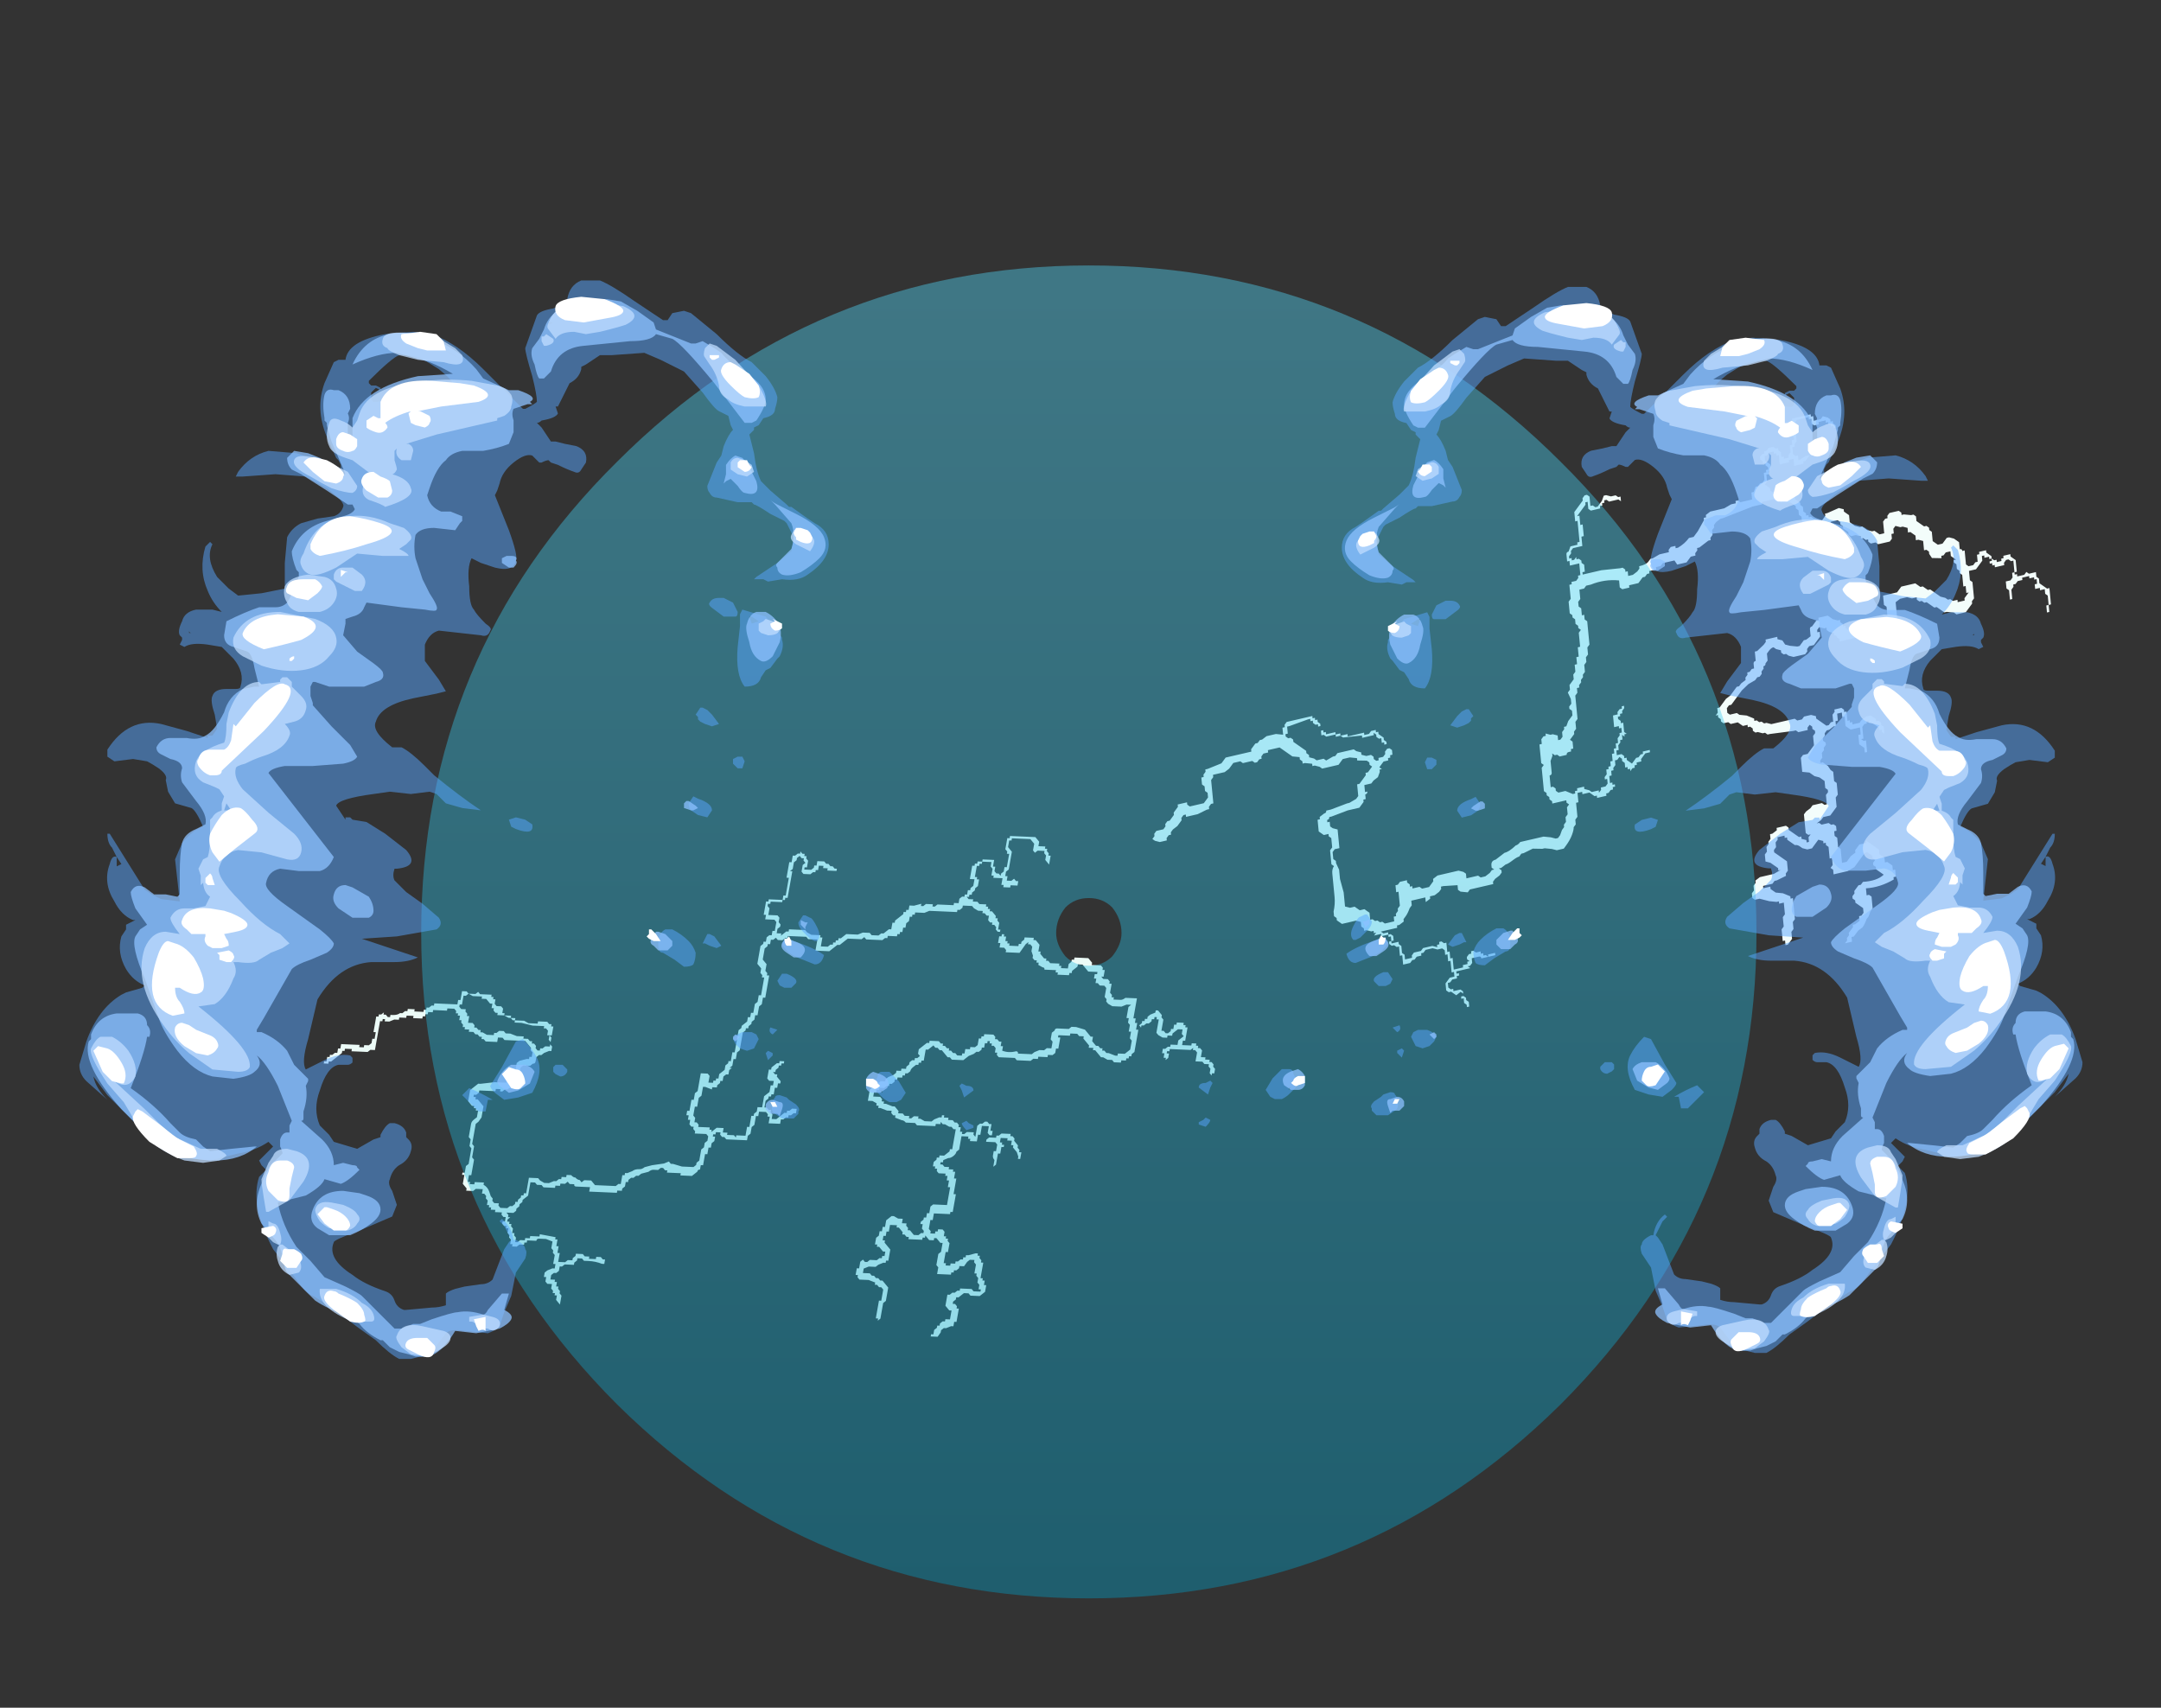 <?xml version="1.0" encoding="UTF-8" standalone="no"?>
<svg xmlns:ffdec="https://www.free-decompiler.com/flash" xmlns:xlink="http://www.w3.org/1999/xlink" ffdec:objectType="frame" height="256.05px" width="324.0px" xmlns="http://www.w3.org/2000/svg">
  <rect width="100%" height="100%" fill="#333333" stroke="none"/>
  <g transform="matrix(1.0, 0.0, 0.0, 1.0, 162.9, 139.9)">
    <use ffdec:characterId="287" height="11.25" transform="matrix(7.0, -1.623, 0.675, 7.0, 6.028, -54.005)" width="19.3" xlink:href="#shape0"/>
    <use ffdec:characterId="291" height="11.25" transform="matrix(6.914, 0.303, -1.18, 6.665, -107.573, -18.769)" width="19.2" xlink:href="#shape1"/>
    <use ffdec:characterId="292" height="28.55" transform="matrix(7.0, 0.0, 0.0, 7.0, -99.75, -100.1)" width="28.6" xlink:href="#shape2"/>
    <use ffdec:characterId="293" height="23.15" transform="matrix(-6.919, 0.0, 0.0, 6.919, 149.329, -97.226)" width="19.15" xlink:href="#shape3"/>
    <use ffdec:characterId="293" height="23.15" transform="matrix(7.0, 0.0, 0.0, 7.0, -151.0, -98.2)" width="19.15" xlink:href="#shape3"/>
  </g>
  <defs>
    <g id="shape0" transform="matrix(1.0, 0.0, 0.0, 1.0, 14.45, 14.4)">
      <path d="M0.25 -14.3 L0.25 -14.25 0.4 -14.25 0.45 -14.3 0.55 -14.25 0.6 -14.2 0.6 -14.15 0.65 -14.15 0.65 -14.1 0.7 -14.05 0.7 -14.0 0.65 -14.0 0.65 -14.05 0.6 -14.05 0.6 -14.1 0.55 -14.1 0.55 -14.15 0.5 -14.15 0.5 -14.2 0.35 -14.2 0.35 -14.15 0.25 -14.15 0.2 -14.2 0.2 -14.3 0.15 -14.3 0.15 -14.35 -0.1 -14.35 -0.15 -14.3 -0.15 -14.25 -0.2 -14.2 -0.2 -14.1 -0.15 -14.1 -0.15 -13.9 -0.2 -13.85 -0.2 -13.8 -0.25 -13.8 -0.25 -13.65 -0.2 -13.6 -0.15 -13.6 -0.15 -13.5 Q-0.1 -13.5 0.0 -13.55 L0.1 -13.55 0.0 -13.45 -0.05 -13.45 -0.05 -13.4 -0.25 -13.4 -0.25 -13.55 -0.35 -13.55 -0.35 -13.5 -0.55 -13.5 -0.55 -13.7 -0.6 -13.7 -0.6 -13.75 -0.65 -13.75 -0.65 -13.8 -0.75 -13.8 -0.8 -13.75 -0.85 -13.75 -0.85 -13.65 -0.75 -13.55 -0.75 -13.45 -0.8 -13.4 -0.8 -13.35 -0.85 -13.35 -0.85 -13.2 -0.9 -13.15 -0.8 -13.05 -0.8 -13.0 -0.75 -12.95 -0.7 -12.95 -0.55 -12.8 -0.4 -12.8 -0.3 -12.75 -0.3 -12.7 -0.2 -12.6 -0.2 -12.55 -0.15 -12.5 -0.15 -12.4 -0.1 -12.35 -0.1 -12.3 -0.05 -12.3 -0.05 -12.25 0.0 -12.25 0.05 -12.2 0.15 -12.15 0.2 -12.1 0.3 -12.2 0.3 -12.25 0.35 -12.25 0.6 -12.3 0.7 -12.25 0.7 -12.2 0.8 -12.1 0.8 -11.95 0.9 -11.85 1.0 -11.8 1.05 -11.8 1.15 -11.7 1.25 -11.65 1.3 -11.65 1.4 -11.55 1.5 -11.55 1.5 -11.8 1.55 -11.85 1.6 -11.85 1.6 -11.9 1.65 -11.95 1.85 -11.95 1.9 -11.9 1.9 -11.85 1.95 -11.85 2.1 -11.8 2.15 -11.8 2.2 -11.75 2.2 -11.65 2.35 -11.5 2.4 -11.5 2.45 -11.45 2.45 -11.4 2.5 -11.35 2.5 -11.15 2.6 -11.05 2.7 -11.05 2.8 -11.15 2.85 -11.15 2.95 -11.1 3.05 -11.0 3.05 -10.85 Q3.1 -10.85 3.1 -10.8 L3.15 -10.8 3.15 -10.5 3.2 -10.45 3.3 -10.45 3.35 -10.5 3.4 -10.5 3.4 -10.65 3.45 -10.65 3.45 -10.7 3.6 -10.7 3.6 -10.65 3.7 -10.55 3.7 -10.5 3.75 -10.45 3.8 -10.45 3.8 -10.4 3.9 -10.4 3.9 -10.45 3.95 -10.45 3.95 -10.5 4.1 -10.5 4.1 -10.45 4.2 -10.35 4.2 -10.1 4.15 -10.1 4.15 -10.05 4.2 -10.05 4.2 -10.0 4.35 -10.0 4.4 -10.05 4.45 -10.0 4.6 -10.0 4.6 -9.9 4.65 -9.85 4.65 -9.75 4.8 -9.6 4.85 -9.6 4.85 -9.25 4.8 -9.25 4.8 -9.1 4.75 -9.1 4.75 -9.25 4.8 -9.25 4.8 -9.45 4.75 -9.5 4.75 -9.6 4.65 -9.6 4.65 -9.65 4.55 -9.65 4.55 -9.75 4.6 -9.75 4.6 -9.85 4.55 -9.85 4.55 -9.9 4.45 -9.9 4.45 -9.95 4.3 -9.95 4.3 -9.9 4.2 -9.9 4.15 -9.85 4.1 -9.85 4.1 -9.8 4.05 -9.75 4.05 -9.55 4.0 -9.55 4.0 -9.75 3.95 -9.8 3.95 -9.95 4.05 -9.95 4.1 -10.0 4.1 -10.1 4.15 -10.1 4.15 -10.35 4.1 -10.35 4.05 -10.4 4.0 -10.4 3.95 -10.35 3.95 -10.3 3.75 -10.3 3.75 -10.35 3.7 -10.35 3.7 -10.4 3.65 -10.4 3.65 -10.45 3.7 -10.45 3.7 -10.5 3.65 -10.5 3.65 -10.55 3.55 -10.55 3.55 -10.6 3.5 -10.6 3.5 -10.5 3.35 -10.35 3.2 -10.35 3.2 -10.15 3.25 -10.1 3.25 -9.75 3.2 -9.7 3.2 -9.65 3.05 -9.5 2.85 -9.5 2.8 -9.55 2.65 -9.6 2.6 -9.6 2.45 -9.75 2.4 -9.75 2.25 -9.9 2.2 -9.9 2.15 -9.95 2.1 -9.95 2.05 -10.0 2.05 -10.05 1.95 -10.05 1.85 -10.1 1.7 -10.1 1.6 -10.05 1.6 -9.7 1.5 -9.6 1.5 -9.55 0.75 -9.55 0.7 -9.5 0.35 -9.5 0.35 -9.55 0.3 -9.6 Q0.3 -9.65 0.25 -9.65 L0.25 -9.7 0.15 -9.75 0.1 -9.8 0.1 -9.85 0.05 -9.85 -0.05 -9.9 -0.1 -9.85 -0.1 -9.8 -0.05 -9.8 -0.05 -9.7 -0.2 -9.55 -0.3 -9.55 -0.35 -9.5 -0.35 -9.45 -0.4 -9.4 Q-0.5 -9.4 -0.6 -9.4 L-0.65 -9.4 -0.75 -9.45 -0.8 -9.5 -0.85 -9.5 -0.9 -9.55 -0.9 -9.6 -1.0 -9.65 -1.05 -9.7 Q-1.1 -9.7 -1.15 -9.65 L-1.2 -9.6 -1.2 -9.45 -1.25 -9.4 Q-1.25 -9.35 -1.3 -9.35 L-1.3 -9.3 -1.35 -9.25 -1.35 -9.2 -1.4 -9.15 -1.45 -9.15 -1.5 -9.1 -1.65 -9.05 -1.8 -8.95 -2.05 -8.7 -2.1 -8.7 -2.15 -8.65 -2.15 -8.55 -2.1 -8.5 -1.95 -8.5 -1.9 -8.45 -1.75 -8.4 -1.6 -8.3 -1.6 -8.25 -1.55 -8.25 -1.5 -8.2 -1.45 -8.2 -1.4 -8.15 -1.35 -8.15 -1.25 -8.1 -0.75 -8.1 -0.7 -8.05 -0.6 -8.05 -0.55 -8.1 -0.4 -8.1 -0.3 -8.05 -0.3 -8.0 -0.1 -7.8 -0.05 -7.8 0.0 -7.85 0.05 -7.85 0.05 -8.0 0.1 -8.05 0.1 -8.1 0.25 -8.1 0.3 -8.05 0.3 -8.0 0.35 -8.0 0.35 -7.8 0.4 -7.8 0.4 -7.75 0.45 -7.75 0.45 -7.7 0.6 -7.7 0.65 -7.75 0.75 -7.8 0.85 -7.8 0.95 -7.7 0.95 -7.65 1.0 -7.65 1.05 -7.6 1.05 -7.55 1.1 -7.5 1.1 -7.35 1.05 -7.4 1.05 -7.45 1.0 -7.45 1.0 -7.5 0.85 -7.65 0.8 -7.65 0.8 -7.7 0.75 -7.7 0.75 -7.65 0.7 -7.65 0.65 -7.6 0.65 -7.35 0.6 -7.35 0.65 -7.3 0.7 -7.3 0.7 -7.05 0.65 -7.05 0.65 -7.15 0.55 -7.25 0.55 -7.45 0.6 -7.45 0.6 -7.6 0.4 -7.6 0.3 -7.7 0.3 -7.9 0.25 -7.9 0.25 -8.0 0.15 -8.0 0.15 -7.85 0.1 -7.85 0.1 -7.75 0.05 -7.75 -0.05 -7.7 -0.1 -7.7 -0.15 -7.65 -0.15 -7.6 -0.2 -7.55 -0.2 -7.5 -0.15 -7.45 -0.15 -7.4 -0.2 -7.35 -0.2 -7.3 -0.25 -7.25 -0.25 -7.15 -0.3 -7.1 -0.3 -7.05 -0.25 -7.05 -0.15 -6.95 -0.1 -6.85 -0.05 -6.8 -0.05 -6.6 0.0 -6.55 0.0 -6.3 -0.05 -6.25 -0.05 -6.05 -0.2 -5.9 -0.35 -5.9 -0.4 -5.85 -0.5 -5.8 -0.45 -5.8 -0.4 -5.75 -0.25 -5.75 -0.2 -5.7 -0.15 -5.7 -0.1 -5.65 -0.1 -5.55 -0.15 -5.55 -0.15 -5.45 -0.1 -5.4 -0.1 -5.2 -0.05 -5.15 -0.05 -4.85 0.05 -4.85 0.15 -4.95 0.25 -5.0 0.25 -5.05 0.35 -5.15 0.5 -5.15 0.5 -5.2 0.75 -4.95 0.75 -4.85 0.85 -4.75 0.85 -4.65 0.9 -4.65 1.0 -4.55 1.0 -4.45 1.05 -4.45 1.05 -4.3 1.0 -4.3 1.0 -4.25 Q0.7 -4.15 0.4 -4.2 L0.4 -4.05 0.45 -4.05 0.5 -4.0 0.5 -3.75 0.45 -3.7 0.4 -3.6 0.35 -3.55 Q0.3 -3.45 0.25 -3.4 L0.15 -3.35 0.05 -3.25 0.0 -3.25 0.0 -3.15 -0.15 -3.15 -0.1 -3.2 -0.1 -3.25 -0.05 -3.3 -0.05 -3.35 0.05 -3.45 0.05 -3.5 0.1 -3.5 0.2 -3.55 0.2 -3.65 0.25 -3.65 0.3 -3.7 0.3 -3.8 0.15 -3.95 0.15 -4.0 0.1 -4.05 0.1 -4.1 0.15 -4.15 0.15 -4.2 0.25 -4.3 0.3 -4.3 0.35 -4.35 Q0.65 -4.3 0.8 -4.4 L0.65 -4.55 0.65 -4.6 0.6 -4.65 0.6 -4.7 0.65 -4.75 0.6 -4.8 0.6 -4.85 0.5 -4.95 0.45 -4.95 0.2 -4.7 0.05 -4.65 -0.25 -4.65 -0.25 -4.75 -0.3 -4.8 -0.25 -4.85 -0.25 -5.0 -0.3 -5.0 -0.3 -5.25 -0.35 -5.3 -0.35 -5.35 -0.4 -5.35 -0.4 -5.4 -0.5 -5.45 -0.65 -5.3 -0.75 -5.3 -0.85 -5.35 -0.9 -5.4 Q-0.95 -5.45 -1.0 -5.45 -1.05 -5.5 -1.15 -5.6 L-1.15 -5.65 -1.2 -5.65 -1.2 -5.7 -1.35 -5.7 -1.35 -5.65 -1.4 -5.6 -1.4 -5.5 -1.45 -5.45 -1.45 -5.4 -1.2 -5.15 -1.2 -4.95 -1.25 -4.9 -1.25 -4.85 -1.45 -4.8 -1.5 -4.8 -1.55 -4.75 -1.75 -4.75 -1.75 -4.7 -1.6 -4.7 -1.6 -4.65 -1.5 -4.55 -1.35 -4.5 -1.2 -4.4 -1.2 -4.35 -1.15 -4.35 -1.15 -3.9 -1.2 -3.85 -1.2 -3.7 -1.25 -3.65 -1.25 -3.5 -1.35 -3.4 -1.4 -3.4 -1.4 -3.5 -1.45 -3.5 -1.45 -3.75 -1.4 -3.8 -1.4 -4.0 -1.35 -4.05 -1.35 -4.3 -1.45 -4.3 -1.45 -4.35 -1.5 -4.35 -1.65 -4.4 -1.85 -4.5 -1.95 -4.5 -2.0 -4.55 -2.0 -4.65 -1.95 -4.7 -1.95 -4.8 -1.9 -4.85 -1.9 -4.9 -1.8 -4.95 -1.5 -4.95 -1.35 -5.0 -1.4 -5.0 -1.4 -5.05 -1.55 -5.2 -1.65 -5.25 -1.65 -5.4 -1.6 -5.45 -1.6 -5.55 -1.55 -5.6 -1.55 -5.65 -1.5 -5.7 -1.5 -5.8 -1.45 -5.8 -1.35 -5.85 -1.35 -5.9 -1.15 -5.9 -1.1 -5.85 -1.1 -5.8 -0.9 -5.6 -0.85 -5.6 -0.85 -5.55 -0.75 -5.5 -0.75 -5.45 -0.7 -5.45 -0.7 -5.55 -0.65 -5.6 -0.7 -5.6 -0.75 -5.65 -0.75 -6.05 -0.7 -6.1 -0.6 -6.15 -0.55 -6.2 -0.35 -6.2 -0.3 -6.15 -0.25 -6.15 -0.25 -6.35 -0.2 -6.4 -0.2 -6.45 -0.25 -6.5 -0.25 -6.65 -0.35 -6.75 -0.45 -6.8 -0.55 -6.9 -0.7 -6.95 -0.7 -7.25 -0.65 -7.3 -0.55 -7.3 -0.4 -7.45 -0.4 -7.65 -0.35 -7.7 -0.35 -7.75 -0.4 -7.8 -0.4 -7.85 -0.45 -7.9 -0.5 -7.85 -0.5 -7.8 -0.7 -7.8 -0.75 -7.85 -0.8 -7.85 -1.3 -7.9 -1.35 -7.9 -1.4 -7.95 -1.45 -7.95 -1.55 -8.0 -1.6 -8.0 -1.65 -8.05 -1.65 -8.1 -1.7 -8.15 -1.75 -8.15 -1.75 -8.2 -1.85 -8.2 -1.95 -8.3 -2.1 -8.3 -2.15 -8.35 -2.25 -8.35 -2.3 -8.4 -2.3 -8.45 -2.35 -8.5 -2.35 -8.55 -2.4 -8.55 -2.35 -8.6 -2.35 -8.7 -2.3 -8.7 -2.15 -8.85 -2.05 -8.9 -1.9 -9.05 -1.85 -9.05 -1.8 -9.1 -1.7 -9.15 -1.7 -9.2 -1.65 -9.25 -1.65 -9.3 -1.6 -9.3 -1.55 -9.35 -1.5 -9.35 -1.5 -9.45 Q-1.5 -9.5 -1.45 -9.5 L-1.45 -9.7 -1.4 -9.7 -1.25 -9.8 -1.2 -9.85 -1.2 -9.9 -0.95 -9.9 -0.95 -9.85 -0.85 -9.8 -0.8 -9.7 -0.7 -9.65 -0.55 -9.6 -0.5 -9.6 -0.4 -9.7 -0.35 -9.7 -0.25 -9.75 -0.25 -9.9 Q-0.25 -9.95 -0.2 -9.95 L-0.1 -10.05 -0.05 -10.05 -0.05 -10.1 0.15 -10.1 0.25 -10.0 0.35 -9.95 0.4 -9.95 0.4 -9.9 0.45 -9.85 0.45 -9.8 0.5 -9.8 0.5 -9.75 0.55 -9.7 0.55 -9.75 1.05 -9.75 1.1 -9.8 1.2 -9.8 1.25 -9.75 1.35 -9.75 1.4 -9.8 1.4 -10.0 1.35 -10.05 1.35 -10.25 1.65 -10.25 1.75 -10.35 2.05 -10.35 2.15 -10.25 2.2 -10.25 2.3 -10.15 2.35 -10.15 2.55 -9.95 2.65 -9.9 2.7 -9.85 2.75 -9.85 2.8 -9.8 2.9 -9.8 2.9 -9.75 3.05 -9.75 3.05 -9.8 3.15 -9.9 3.1 -9.9 3.1 -10.05 3.05 -10.05 3.05 -10.3 3.0 -10.35 3.0 -10.4 2.95 -10.45 2.95 -10.55 2.9 -10.6 2.9 -10.65 2.95 -10.65 2.85 -10.75 2.85 -10.85 2.75 -10.85 2.7 -10.8 2.65 -10.8 2.65 -10.75 2.45 -10.8 2.4 -10.9 2.4 -10.95 2.35 -11.0 2.3 -11.0 2.3 -11.2 2.2 -11.25 2.15 -11.25 2.15 -11.35 2.05 -11.45 2.0 -11.45 2.0 -11.55 1.9 -11.6 1.85 -11.6 1.75 -11.65 1.7 -11.6 1.7 -11.5 1.65 -11.5 1.65 -11.4 1.6 -11.35 1.35 -11.35 1.3 -11.4 1.2 -11.4 1.15 -11.45 1.15 -11.5 1.1 -11.5 1.05 -11.55 1.0 -11.55 1.0 -11.6 0.9 -11.65 0.8 -11.65 0.75 -11.7 0.75 -11.75 0.65 -11.85 0.65 -11.9 0.6 -11.95 0.6 -12.0 0.55 -12.05 0.4 -12.05 0.4 -12.0 0.25 -11.95 0.1 -11.95 -0.05 -12.1 -0.1 -12.05 -0.15 -12.1 -0.15 -12.15 -0.2 -12.2 -0.2 -12.3 -0.25 -12.35 -0.25 -12.45 -0.3 -12.5 -0.3 -12.55 -0.4 -12.65 -0.55 -12.7 -0.6 -12.7 -0.65 -12.75 -0.7 -12.75 -0.75 -12.8 -1.0 -12.8 -1.0 -12.75 -1.2 -12.75 -1.85 -12.65 -1.9 -12.65 -2.0 -12.6 -2.05 -12.55 -2.05 -12.5 -2.1 -12.45 -2.1 -12.35 -2.15 -12.3 -2.15 -12.25 -2.2 -12.25 -2.4 -12.15 -2.45 -12.15 -2.45 -12.1 -2.5 -12.05 -2.5 -12.0 -2.6 -12.0 -2.7 -11.9 -2.9 -11.9 -2.95 -12.0 -3.2 -12.0 -3.25 -11.95 -3.35 -11.95 -3.35 -11.9 -3.5 -11.9 -3.5 -11.85 -3.55 -11.85 -3.6 -11.8 -3.65 -11.8 -3.75 -11.7 -3.95 -11.7 -3.95 -11.65 -4.1 -11.65 -4.15 -11.7 -4.15 -11.85 Q-4.45 -11.95 -4.75 -11.9 L-4.85 -11.9 -4.9 -11.85 -5.0 -11.85 -5.0 -11.65 -5.05 -11.6 -5.05 -11.5 -5.0 -11.45 -5.0 -11.3 -4.95 -11.3 -4.95 -11.2 -4.9 -11.15 -4.9 -10.65 -4.95 -10.6 -4.95 -10.45 -5.0 -10.4 -5.0 -10.3 -5.05 -10.25 -5.05 -10.1 -5.1 -10.05 -5.1 -10.0 -5.15 -9.95 -5.15 -9.9 -5.2 -9.85 -5.2 -9.8 -5.25 -9.8 -5.25 -9.7 -5.3 -9.65 -5.3 -9.15 -5.35 -9.1 -5.35 -8.95 -5.4 -8.9 -5.4 -8.85 -5.5 -8.75 -5.45 -8.7 -5.45 -8.55 -5.5 -8.55 -5.5 -8.5 -5.55 -8.5 Q-5.6 -8.5 -5.6 -8.45 L-5.75 -8.45 -5.8 -8.5 -5.85 -8.5 -5.9 -8.55 -5.9 -8.5 -5.95 -8.4 -5.95 -8.15 Q-5.95 -8.1 -6.0 -8.1 L-6.0 -7.85 -5.95 -7.85 -5.9 -7.8 -5.9 -7.75 -5.85 -7.7 -5.7 -7.7 -5.55 -7.6 -5.5 -7.6 -5.5 -7.65 -5.45 -7.65 -5.45 -7.7 -5.3 -7.7 -5.3 -7.65 -5.2 -7.6 -5.15 -7.55 -5.0 -7.55 -5.0 -7.5 -4.95 -7.55 -4.95 -7.6 -4.85 -7.6 -4.8 -7.65 -4.8 -7.75 -4.85 -7.75 -4.85 -7.8 -4.8 -7.85 -4.8 -7.95 -4.75 -7.95 -4.75 -8.0 -4.7 -8.0 -4.7 -8.1 -4.65 -8.1 -4.65 -8.25 -4.6 -8.25 -4.6 -8.35 -4.55 -8.35 -4.55 -8.45 -4.5 -8.45 -4.5 -8.55 -4.45 -8.6 -4.45 -8.65 -4.4 -8.65 -4.4 -8.75 -4.45 -8.75 -4.45 -8.8 -4.55 -8.8 -4.55 -9.05 -4.45 -9.05 -4.45 -9.1 -4.4 -9.15 -4.35 -9.15 -4.35 -9.2 -4.3 -9.2 -4.3 -9.15 -4.35 -9.1 -4.35 -9.05 -4.4 -9.05 -4.4 -9.0 -4.45 -9.0 -4.45 -8.95 -4.4 -8.9 -4.4 -8.85 -4.35 -8.85 -4.35 -8.65 -4.3 -8.6 -4.35 -8.6 -4.35 -8.55 -4.4 -8.6 -4.4 -8.5 -4.45 -8.5 -4.45 -8.45 -4.5 -8.4 -4.5 -8.3 -4.55 -8.3 -4.55 -8.2 -4.45 -8.2 -4.4 -8.15 -4.4 -8.1 -4.35 -8.1 -4.35 -8.05 -4.25 -7.95 -4.15 -8.05 -4.1 -8.05 -4.05 -8.1 -4.0 -8.1 -4.0 -8.15 -3.85 -8.15 -3.85 -8.1 -3.95 -8.1 -4.05 -8.0 -4.05 -7.95 -4.15 -7.95 -4.15 -7.9 -4.2 -7.9 -4.2 -7.85 -4.25 -7.85 -4.3 -7.8 -4.3 -7.85 -4.35 -7.85 -4.35 -7.9 -4.4 -7.9 -4.4 -7.95 -4.4 -8.0 -4.45 -8.05 -4.45 -8.1 -4.5 -8.15 -4.55 -8.1 -4.6 -8.1 -4.6 -8.0 -4.65 -7.95 -4.65 -7.9 -4.7 -7.9 -4.7 -7.8 -4.75 -7.8 -4.75 -7.65 -4.7 -7.65 -4.7 -7.6 -4.65 -7.6 -4.65 -7.55 -4.7 -7.55 -4.7 -7.5 -4.75 -7.5 -4.8 -7.45 -4.85 -7.45 -4.85 -7.4 -5.05 -7.4 -5.05 -7.45 -5.1 -7.45 -5.2 -7.55 -5.35 -7.55 -5.35 -7.6 -5.45 -7.6 -5.45 -7.55 -5.45 -7.4 -5.5 -7.4 -5.5 -7.1 -5.55 -7.05 -5.55 -6.95 -5.6 -6.9 Q-5.6 -6.85 -5.65 -6.75 -5.7 -6.65 -5.8 -6.55 L-5.85 -6.5 -6.0 -6.5 -6.1 -6.55 -6.25 -6.6 -6.3 -6.6 -6.5 -6.65 -6.7 -6.6 -6.75 -6.6 -6.8 -6.55 Q-6.85 -6.55 -6.95 -6.5 -7.05 -6.45 -7.1 -6.45 L-7.2 -6.4 -7.25 -6.4 -7.2 -6.35 -7.2 -6.3 -7.25 -6.25 -7.35 -6.2 -7.4 -6.15 -7.4 -6.1 -7.9 -6.1 -7.95 -6.05 -8.1 -6.1 -8.15 -6.15 -8.15 -6.25 -8.45 -6.3 -8.5 -6.3 -8.5 -6.25 -8.55 -6.2 -8.65 -6.15 -8.75 -6.15 -8.75 -6.1 -8.85 -6.05 -8.85 -6.15 -9.15 -6.15 -9.15 -6.05 -9.2 -6.0 Q-9.25 -5.9 -9.3 -5.85 L-9.35 -5.8 -9.35 -5.75 -9.45 -5.7 -9.5 -5.7 -9.5 -5.65 -9.85 -5.65 -9.8 -5.6 -9.7 -5.6 -9.7 -5.55 -9.65 -5.55 -9.6 -5.5 -9.6 -5.4 -9.65 -5.4 -9.65 -5.35 -9.5 -5.35 -9.5 -5.3 -9.45 -5.25 -9.45 -5.1 -9.4 -5.05 -9.4 -4.95 -9.25 -4.95 -9.25 -5.0 -9.2 -5.05 -9.05 -5.05 -9.0 -5.1 -8.8 -5.1 -8.7 -5.05 -8.7 -5.1 -8.65 -5.1 -8.65 -5.15 -8.6 -5.15 -8.55 -5.1 -8.5 -5.1 -8.5 -4.9 -8.45 -4.9 -8.45 -4.75 -8.4 -4.75 -8.4 -4.5 -8.2 -4.5 -8.2 -4.55 -8.1 -4.55 -8.1 -4.6 -8.05 -4.6 -8.1 -4.65 -8.1 -4.7 -8.05 -4.75 -8.0 -4.75 -8.0 -4.8 -7.95 -4.8 -7.9 -4.75 -7.8 -4.75 -7.8 -4.7 -7.75 -4.7 -7.75 -4.65 -7.7 -4.65 -7.65 -4.6 -7.8 -4.6 Q-7.8 -4.65 -7.85 -4.65 L-8.0 -4.65 -8.0 -4.55 -8.05 -4.5 -8.1 -4.5 -8.05 -4.45 -8.35 -4.45 -8.35 -4.4 -8.3 -4.4 -8.3 -4.35 -8.35 -4.35 -8.35 -4.3 -8.45 -4.3 -8.5 -4.25 -8.55 -4.25 -8.55 -4.15 -8.5 -4.1 -8.45 -4.1 -8.45 -4.05 -8.3 -4.05 -8.25 -4.0 -8.25 -3.9 -8.2 -3.85 -8.2 -3.8 -8.15 -3.75 -8.15 -3.65 -8.2 -3.65 -8.2 -3.7 -8.25 -3.75 -8.25 -3.85 -8.3 -3.85 -8.3 -3.9 -8.25 -3.9 -8.25 -3.95 -8.3 -4.0 -8.4 -3.95 -8.5 -4.05 -8.55 -4.05 -8.6 -4.1 -8.6 -4.25 -8.5 -4.35 -8.4 -4.35 -8.4 -4.45 -8.45 -4.45 -8.45 -4.7 -8.5 -4.7 -8.5 -4.85 -8.55 -4.85 -8.55 -4.95 -8.6 -5.0 -8.7 -5.0 -8.8 -5.05 -8.95 -5.05 -9.0 -5.0 -9.05 -5.0 -9.05 -4.95 -9.15 -4.95 -9.2 -4.9 -9.25 -4.9 -9.3 -4.85 -9.45 -4.85 -9.45 -5.05 -9.5 -5.05 -9.5 -5.25 -9.55 -5.25 -9.6 -5.3 -9.65 -5.3 -9.7 -5.35 -9.7 -5.4 -9.65 -5.4 -9.65 -5.5 -9.7 -5.5 -9.7 -5.55 -9.85 -5.55 -9.85 -5.6 -10.0 -5.6 -9.95 -5.65 -10.0 -5.65 -10.0 -5.7 -10.05 -5.7 -10.15 -5.75 -10.2 -5.75 -10.2 -5.8 -10.25 -5.85 -10.25 -5.95 -10.35 -6.0 -10.65 -6.0 -10.75 -6.1 -10.75 -6.15 -10.8 -6.2 -10.8 -6.3 Q-10.75 -6.45 -10.75 -6.6 L-10.75 -7.1 Q-10.75 -7.2 -10.7 -7.25 L-10.75 -7.3 -10.75 -7.6 -10.7 -7.65 -10.7 -7.85 -10.75 -7.9 -10.75 -7.95 -10.85 -7.95 -10.95 -8.05 -10.95 -8.3 -10.9 -8.3 -10.9 -8.35 -10.8 -8.4 Q-10.75 -8.4 -10.75 -8.45 L-10.65 -8.45 -10.3 -8.5 -10.25 -8.5 -10.1 -8.55 -10.05 -8.6 -10.05 -8.85 -10.0 -8.85 -9.85 -9.0 -9.85 -9.05 -9.8 -9.05 -9.7 -9.15 -9.75 -9.2 -9.75 -9.25 -9.8 -9.3 -10.0 -9.35 -10.0 -9.4 -10.15 -9.45 -10.3 -9.45 -10.4 -9.35 -10.75 -9.35 -10.8 -9.4 -10.9 -9.45 -10.95 -9.45 -10.95 -9.5 -11.1 -9.55 -11.15 -9.55 -11.15 -9.6 -11.2 -9.65 -11.2 -9.7 -11.35 -9.75 -11.6 -10.0 -11.85 -10.0 -11.85 -9.95 -11.95 -9.95 -12.0 -9.9 -12.0 -9.85 -12.05 -9.85 -12.1 -9.8 -12.15 -9.8 -12.2 -9.85 -12.4 -9.85 -12.45 -9.9 -12.6 -9.9 -12.7 -9.8 -12.8 -9.75 -13.05 -9.75 -13.05 -9.7 -13.1 -9.65 -13.1 -9.15 -13.15 -9.15 -13.2 -9.1 -13.2 -9.05 -13.25 -9.05 -13.45 -9.0 -13.7 -9.0 -13.7 -9.05 -13.75 -9.05 -13.8 -9.0 -13.8 -8.95 -13.9 -8.85 -14.0 -8.8 -14.05 -8.75 -14.05 -8.7 -14.1 -8.7 -14.15 -8.65 -14.15 -8.6 -14.3 -8.6 -14.4 -8.65 -14.45 -8.7 -14.4 -8.75 -14.4 -8.8 -14.35 -8.85 -14.2 -8.85 -14.15 -8.9 -14.15 -8.95 -14.1 -9.0 -14.05 -9.0 -13.95 -9.1 -13.95 -9.15 -13.85 -9.25 -13.85 -9.3 -13.65 -9.3 -13.65 -9.25 -13.6 -9.2 -13.3 -9.2 -13.2 -9.3 -13.2 -9.4 -13.25 -9.45 -13.25 -9.55 -13.3 -9.6 -13.3 -9.75 -13.25 -9.75 -13.25 -9.8 -13.2 -9.85 -13.2 -9.9 -13.15 -9.9 -12.85 -9.95 -12.75 -10.05 -12.2 -10.05 -12.2 -10.1 -12.1 -10.2 -12.05 -10.2 -12.0 -10.25 -11.95 -10.25 -11.85 -10.3 -11.65 -10.3 -11.5 -10.25 -11.5 -10.4 -11.45 -10.4 -11.45 -10.45 -11.4 -10.5 -10.85 -10.5 -10.85 -10.45 -10.8 -10.45 -10.8 -10.4 -10.75 -10.4 -10.75 -10.35 -10.7 -10.3 -10.7 -10.15 -10.65 -10.15 -10.65 -10.1 -10.6 -10.1 -10.6 -10.05 -10.4 -10.05 -10.4 -10.0 -10.3 -10.0 -10.3 -9.95 -10.15 -9.95 -10.15 -9.9 -9.8 -9.9 -9.8 -9.85 -9.7 -9.85 -9.65 -9.9 -9.55 -9.9 -9.55 -9.85 -9.5 -9.85 -9.5 -9.8 -9.4 -9.7 -9.4 -9.65 -9.35 -9.6 -9.35 -9.55 -9.4 -9.55 -9.4 -9.6 -9.45 -9.6 -9.45 -9.7 -9.5 -9.7 -9.55 -9.75 -9.55 -9.8 -9.6 -9.85 -9.6 -9.8 -9.85 -9.8 -9.85 -9.85 -10.25 -9.9 -10.3 -9.95 -10.4 -9.95 -10.4 -10.0 -10.6 -10.0 -10.65 -10.05 -10.7 -10.05 -10.7 -10.25 -10.75 -10.25 -10.75 -10.3 -10.8 -10.3 -10.85 -10.35 -10.85 -10.4 -10.9 -10.4 -10.9 -10.45 -10.95 -10.45 -11.35 -10.4 -11.4 -10.4 -11.4 -10.25 -11.45 -10.25 -11.45 -10.2 -11.4 -10.15 -11.35 -10.15 -11.3 -10.1 -11.3 -10.05 -11.05 -9.8 -11.05 -9.75 -11.0 -9.7 -11.0 -9.65 -10.9 -9.6 -10.85 -9.55 -10.7 -9.55 -10.65 -9.5 -10.5 -9.55 -10.45 -9.55 -10.4 -9.6 -10.05 -9.6 -10.0 -9.55 -9.9 -9.5 -9.9 -9.45 -9.8 -9.4 -9.7 -9.4 -9.65 -9.35 -9.65 -9.3 -9.6 -9.25 -9.55 -9.25 -9.55 -9.3 -9.45 -9.3 -9.4 -9.35 -9.4 -9.4 -9.35 -9.45 -9.3 -9.45 -9.25 -9.4 -9.25 -9.3 -9.3 -9.3 -9.3 -9.25 -9.35 -9.25 -9.35 -9.2 -9.45 -9.2 -9.55 -9.1 -9.5 -9.05 -9.55 -9.05 -9.55 -9.0 -9.6 -8.9 -9.7 -8.85 -9.75 -8.8 -9.9 -8.8 -9.9 -8.65 -9.85 -8.65 Q-9.85 -8.6 -9.9 -8.6 L-9.9 -8.5 -9.95 -8.5 -9.95 -8.45 -10.05 -8.35 -10.3 -8.35 -10.65 -8.3 -10.7 -8.3 Q-10.7 -8.25 -10.75 -8.25 L-10.75 -8.2 -10.7 -8.2 -10.7 -8.1 -10.65 -8.05 -10.55 -8.0 -10.55 -7.6 -10.65 -7.6 -10.7 -7.55 -10.7 -7.4 -10.65 -7.35 -10.65 -7.3 -10.6 -7.15 -10.6 -6.95 -10.55 -6.65 -10.55 -6.35 -10.45 -6.3 -10.35 -6.3 -10.25 -6.2 -10.15 -6.2 -10.05 -6.1 -10.05 -5.95 -10.0 -5.95 -9.95 -5.9 -9.9 -5.9 -9.85 -5.85 -9.8 -5.85 -9.75 -5.8 -9.55 -5.8 -9.55 -5.9 -9.5 -5.9 -9.5 -5.95 -9.45 -6.0 -9.45 -6.05 -9.4 -6.1 -9.4 -6.4 -9.45 -6.4 -9.45 -6.55 -9.4 -6.55 -9.35 -6.6 -9.2 -6.6 -9.2 -6.55 -9.15 -6.5 -9.15 -6.45 -9.1 -6.45 -9.1 -6.4 -8.95 -6.4 -8.9 -6.35 -8.75 -6.35 -8.65 -6.45 -8.65 -6.5 -8.55 -6.55 -8.1 -6.55 -8.0 -6.5 -7.95 -6.45 -7.95 -6.35 -7.7 -6.35 -7.65 -6.3 -7.55 -6.3 -7.45 -6.35 -7.4 -6.4 -7.35 -6.4 -7.4 -6.45 -7.4 -6.5 Q-7.4 -6.6 -7.3 -6.6 -7.2 -6.65 -7.1 -6.7 -7.0 -6.7 -6.85 -6.8 -6.8 -6.8 -6.75 -6.85 L-6.25 -6.85 -6.1 -6.8 -6.0 -6.75 -5.95 -6.75 -5.9 -6.8 -5.85 -6.9 -5.8 -6.95 -5.8 -7.0 -5.75 -7.05 -5.75 -7.15 -5.7 -7.2 -5.7 -7.35 -5.65 -7.4 -5.7 -7.45 -5.7 -7.5 -6.0 -7.5 -6.0 -7.55 -6.05 -7.6 -6.05 -7.65 -6.1 -7.7 -6.1 -7.75 -6.15 -7.8 Q-6.15 -7.85 -6.15 -7.95 L-6.15 -8.3 -6.1 -8.35 -6.15 -8.4 Q-6.15 -8.45 -6.15 -8.5 L-6.15 -8.8 -6.1 -8.8 -6.1 -8.9 -6.05 -8.95 -6.0 -8.95 -6.0 -9.0 -5.9 -8.95 -5.85 -8.95 -5.75 -8.9 -5.75 -8.8 -5.7 -8.8 -5.65 -8.85 -5.65 -8.95 -5.6 -9.0 -5.6 -9.05 -5.55 -9.05 -5.5 -9.15 -5.4 -9.25 -5.4 -9.35 -5.45 -9.4 -5.45 -9.45 -5.4 -9.5 -5.4 -9.6 -5.45 -9.75 -5.4 -9.8 -5.4 -9.9 -5.3 -10.0 -5.3 -10.1 -5.25 -10.15 -5.25 -10.3 -5.2 -10.3 -5.2 -10.45 -5.15 -10.45 -5.15 -10.65 -5.1 -10.65 -5.1 -10.95 -5.05 -11.0 -5.1 -11.05 -5.1 -11.1 -5.15 -11.15 -5.15 -11.25 -5.2 -11.3 -5.2 -11.35 -5.25 -11.4 -5.25 -11.65 -5.2 -11.7 -5.2 -12.0 -5.15 -12.0 -5.15 -12.05 -5.05 -12.05 -5.0 -12.1 -5.0 -12.15 -4.95 -12.15 -4.95 -12.4 -5.15 -12.4 -5.15 -12.5 -5.2 -12.5 -5.2 -12.65 Q-5.2 -12.7 -5.15 -12.7 L-5.1 -12.8 -4.95 -12.8 -4.95 -12.85 -4.9 -12.85 -4.9 -13.3 -4.95 -13.3 -4.95 -13.5 -4.75 -13.7 -4.75 -13.75 -4.7 -13.8 -4.65 -13.8 -4.6 -13.75 -4.6 -13.55 -4.55 -13.55 -4.5 -13.5 -4.45 -13.5 Q-4.4 -13.55 -4.35 -13.6 L-4.3 -13.7 -4.25 -13.7 -4.15 -13.65 -4.05 -13.65 -4.0 -13.6 -3.95 -13.6 -3.95 -13.5 -4.0 -13.55 -4.2 -13.55 -4.25 -13.6 -4.3 -13.6 -4.3 -13.55 -4.35 -13.55 -4.35 -13.5 -4.4 -13.5 -4.4 -13.45 -4.6 -13.45 -4.65 -13.5 -4.65 -13.65 -4.7 -13.65 -4.7 -13.6 -4.9 -13.4 -4.85 -13.4 -4.85 -13.2 -4.8 -13.2 -4.8 -12.95 -4.85 -12.95 -4.85 -12.75 -5.05 -12.75 -5.1 -12.7 -5.1 -12.65 -5.15 -12.6 -5.15 -12.55 -5.1 -12.55 -5.1 -12.5 -5.05 -12.5 -5.0 -12.55 -5.0 -12.5 -4.95 -12.5 -4.9 -12.45 -4.9 -12.4 -4.85 -12.35 -4.85 -12.2 -4.9 -12.2 -4.9 -12.15 -4.5 -12.15 -4.1 -12.1 -4.05 -12.1 -4.0 -12.05 -4.0 -12.0 -3.95 -12.0 -3.95 -11.9 -3.85 -11.9 -3.75 -11.95 -3.7 -12.0 -3.7 -12.05 Q-3.55 -12.05 -3.5 -12.1 L-3.45 -12.15 -3.4 -12.15 -3.25 -12.2 -3.05 -12.2 -3.05 -12.25 -3.0 -12.3 -2.9 -12.3 -2.9 -12.25 -2.85 -12.25 Q-2.7 -12.3 -2.6 -12.4 L-2.5 -12.4 Q-2.45 -12.45 -2.4 -12.5 L-2.25 -12.7 -2.25 -12.75 -2.2 -12.75 -2.2 -12.8 -2.1 -12.85 -1.8 -12.85 -1.65 -12.9 -1.55 -12.9 -1.55 -12.95 -1.5 -12.95 -1.45 -12.9 -1.2 -12.9 -1.2 -13.05 -1.15 -13.05 -1.1 -13.15 -1.05 -13.15 -1.0 -13.2 -0.95 -13.2 -0.9 -13.25 -0.9 -13.4 -0.85 -13.4 -0.85 -13.45 -0.8 -13.45 -0.8 -13.5 -0.85 -13.55 -0.85 -13.6 -0.9 -13.6 -0.9 -13.65 -0.95 -13.7 -0.95 -13.75 -0.9 -13.8 -0.85 -13.8 -0.85 -13.85 -0.8 -13.85 -0.75 -13.9 -0.65 -13.9 -0.6 -13.85 -0.55 -13.85 -0.55 -13.8 -0.5 -13.75 -0.5 -13.65 -0.45 -13.65 -0.45 -13.6 -0.35 -13.6 -0.35 -13.65 -0.3 -13.7 -0.3 -13.85 -0.25 -13.85 -0.25 -13.95 -0.2 -13.95 -0.2 -14.0 -0.25 -14.05 -0.25 -14.25 -0.2 -14.25 -0.2 -14.4 0.2 -14.4 0.2 -14.35 0.25 -14.35 0.25 -14.3 M1.75 -11.35 L1.75 -11.35 M-7.6 -4.65 L-7.5 -4.65 -7.5 -4.6 Q-7.55 -4.6 -7.6 -4.6 L-7.65 -4.6 -7.65 -4.65 -7.6 -4.65" fill="#f3fdfb" fill-rule="evenodd" stroke="none"/>
    </g>
    <g id="shape1" transform="matrix(1.0, 0.0, 0.0, 1.0, 14.15, 14.5)">
      <path d="M0.4 -14.4 L0.4 -14.3 0.55 -14.3 0.55 -14.25 0.6 -14.25 0.6 -14.2 0.65 -14.15 0.65 -14.1 0.7 -14.1 0.7 -13.9 0.6 -14.0 0.6 -14.1 0.55 -14.15 0.55 -14.2 0.4 -14.2 0.35 -14.15 0.3 -14.2 0.3 -14.35 0.2 -14.45 -0.2 -14.45 -0.2 -14.4 -0.25 -14.4 -0.25 -14.25 -0.15 -14.15 -0.15 -13.75 -0.2 -13.7 -0.2 -13.6 -0.25 -13.6 -0.25 -13.55 -0.45 -13.55 -0.45 -13.6 -0.5 -13.6 -0.5 -13.75 -0.55 -13.8 -0.55 -13.9 -0.75 -13.9 -0.75 -13.85 -0.8 -13.85 -0.8 -13.8 -0.85 -13.8 -0.85 -13.55 -0.8 -13.55 -0.8 -13.5 -0.75 -13.5 -0.75 -13.35 -0.8 -13.3 -0.8 -13.25 -0.85 -13.2 -0.85 -13.15 -0.9 -13.15 -0.9 -13.1 -0.95 -13.1 -0.9 -13.05 -0.8 -13.05 -0.8 -13.0 -0.7 -13.0 -0.65 -12.95 -0.5 -12.95 -0.5 -12.9 -0.45 -12.9 -0.45 -12.85 -0.4 -12.85 -0.4 -12.8 -0.35 -12.8 -0.25 -12.7 -0.25 -12.65 -0.2 -12.65 -0.2 -12.6 -0.15 -12.55 -0.15 -12.4 -0.1 -12.4 -0.1 -12.35 -0.15 -12.35 -0.2 -12.4 -0.2 -12.45 -0.25 -12.5 -0.3 -12.5 -0.3 -12.55 -0.35 -12.55 -0.4 -12.6 -0.4 -12.7 -0.45 -12.7 -0.5 -12.75 -0.55 -12.75 -0.55 -12.8 -0.65 -12.8 -0.75 -12.85 -0.8 -12.9 -1.0 -12.9 -1.0 -12.85 -1.05 -12.8 -1.1 -12.8 -1.1 -12.75 -1.7 -12.75 -1.8 -12.7 -2.0 -12.7 -2.0 -12.65 -2.05 -12.65 -2.05 -12.6 -2.1 -12.6 -2.1 -12.5 -2.15 -12.45 -2.15 -12.35 -2.2 -12.35 -2.2 -12.25 -2.25 -12.25 -2.25 -12.2 -2.3 -12.2 -2.3 -12.15 -2.5 -12.15 -2.5 -12.1 -2.55 -12.1 -2.6 -12.05 -2.95 -12.05 -3.0 -12.1 -3.05 -12.05 -3.35 -12.05 -3.5 -11.9 -3.55 -11.9 -3.7 -11.75 -4.0 -11.75 -4.0 -12.0 -4.2 -12.0 -4.25 -12.05 -4.65 -12.05 -4.65 -12.0 -4.7 -12.0 -4.75 -11.95 -4.85 -11.95 -4.9 -12.0 -4.95 -11.95 -5.0 -11.95 -5.0 -11.85 -5.05 -11.85 -5.05 -11.8 -5.1 -11.75 -5.1 -11.5 -5.0 -11.4 -5.0 -11.25 -4.95 -11.2 -4.95 -11.15 -4.9 -11.15 -4.9 -10.65 -4.95 -10.65 -4.95 -10.5 -5.0 -10.45 -5.0 -10.25 -5.05 -10.25 -5.05 -10.15 -5.1 -10.1 -5.1 -10.05 -5.15 -10.0 -5.15 -9.95 -5.2 -9.95 -5.2 -9.9 -5.25 -9.85 -5.25 -9.45 -5.3 -9.4 -5.3 -9.25 -5.35 -9.25 -5.35 -9.1 -5.4 -9.05 -5.35 -9.05 -5.4 -9.0 -5.4 -8.9 -5.45 -8.9 -5.5 -8.85 -5.5 -8.75 -5.55 -8.75 -5.55 -8.7 -5.6 -8.65 -5.6 -8.6 -5.7 -8.6 -5.7 -8.55 -5.85 -8.6 -5.9 -8.6 -5.9 -8.4 -5.95 -8.35 -5.95 -8.15 -6.0 -8.15 -6.0 -7.95 -5.95 -7.9 -5.95 -7.8 -5.9 -7.8 -5.85 -7.75 -5.85 -7.7 -5.6 -7.7 -5.6 -7.65 -5.55 -7.65 -5.55 -7.6 -5.45 -7.7 -5.3 -7.7 -5.3 -7.6 -5.2 -7.6 -5.2 -7.55 -5.05 -7.55 -5.0 -7.5 -5.0 -7.55 -4.8 -7.55 -4.8 -7.75 -4.75 -7.75 -4.75 -8.0 -4.7 -8.0 -4.7 -8.05 -4.65 -8.1 -4.65 -8.2 -4.55 -8.2 -4.55 -8.45 -4.45 -8.55 -4.45 -8.7 -4.4 -8.7 -4.4 -8.8 -4.5 -8.8 -4.55 -8.85 -4.55 -9.05 -4.5 -9.05 -4.5 -9.1 -4.4 -9.2 -4.35 -9.2 -4.35 -9.25 -4.25 -9.25 -4.25 -9.2 -4.3 -9.2 -4.3 -9.15 -4.35 -9.15 -4.35 -9.1 -4.4 -9.05 -4.4 -9.0 -4.45 -9.0 -4.4 -8.95 -4.35 -8.95 -4.35 -8.9 -4.25 -8.8 -4.25 -8.75 -4.3 -8.75 -4.3 -8.65 -4.35 -8.65 -4.35 -8.5 -4.4 -8.5 -4.4 -8.45 -4.45 -8.45 -4.45 -8.4 -4.5 -8.35 -4.5 -8.2 -4.45 -8.2 -4.4 -8.15 -4.35 -8.15 -4.35 -8.1 -4.3 -8.05 -4.3 -7.95 -4.2 -7.95 -4.05 -8.1 -4.0 -8.1 -4.0 -8.15 -3.95 -8.15 -3.9 -8.2 -3.8 -8.2 -3.8 -8.1 -3.85 -8.1 -3.9 -8.05 -3.95 -8.05 -3.95 -8.0 -4.0 -8.0 -4.05 -7.95 -4.1 -7.95 -4.1 -7.85 -4.35 -7.85 -4.35 -8.0 -4.4 -8.0 -4.4 -8.05 -4.45 -8.1 -4.6 -8.1 -4.6 -8.0 -4.65 -8.0 -4.65 -7.8 -4.7 -7.75 -4.7 -7.6 -4.75 -7.55 -4.75 -7.45 -5.2 -7.45 -5.25 -7.5 -5.3 -7.5 -5.35 -7.55 -5.35 -7.6 -5.4 -7.6 -5.45 -7.6 -5.45 -7.55 -5.5 -7.55 -5.5 -7.5 -5.45 -7.5 -5.45 -7.4 -5.5 -7.35 -5.5 -7.25 -5.55 -7.25 -5.55 -7.1 -5.6 -7.1 -5.6 -6.85 -5.65 -6.85 -5.65 -6.75 Q-5.7 -6.75 -5.7 -6.7 L-5.8 -6.6 -6.05 -6.6 -6.05 -6.65 -6.35 -6.65 -6.35 -6.7 -6.4 -6.7 -6.45 -6.75 -6.5 -6.75 -6.55 -6.7 -6.65 -6.7 Q-6.7 -6.7 -6.75 -6.65 L-6.9 -6.6 -6.95 -6.55 -7.0 -6.55 -7.05 -6.5 -7.1 -6.5 -7.15 -6.45 -7.15 -6.4 -7.2 -6.4 -7.2 -6.3 -7.25 -6.25 -7.25 -6.2 -7.35 -6.2 -7.35 -6.15 -7.95 -6.15 -7.95 -6.25 -8.25 -6.25 Q-8.3 -6.25 -8.3 -6.3 L-8.4 -6.3 -8.45 -6.35 -8.5 -6.3 -8.6 -6.3 -8.6 -6.25 -8.7 -6.25 -8.7 -6.2 -8.95 -6.2 -9.0 -6.25 -9.1 -6.25 -9.15 -6.3 -9.25 -6.3 -9.25 -6.0 -9.35 -5.9 -9.35 -5.85 -9.4 -5.8 -9.4 -5.75 -9.45 -5.7 -9.45 -5.65 -9.5 -5.6 -9.65 -5.6 -9.6 -5.55 -9.6 -5.5 -9.55 -5.5 -9.6 -5.45 -9.6 -5.4 -9.55 -5.4 -9.55 -5.35 -9.5 -5.35 -9.5 -5.3 -9.45 -5.25 -9.45 -5.15 -9.4 -5.15 -9.4 -5.1 -9.35 -5.05 -9.35 -4.95 -9.3 -4.95 -9.25 -5.0 -9.15 -5.0 -9.15 -5.05 -9.05 -5.05 -9.05 -5.1 -8.85 -5.1 -8.85 -5.15 -8.5 -5.1 -8.5 -5.05 -8.45 -5.05 -8.45 -4.9 -8.4 -4.9 -8.4 -4.75 -8.35 -4.75 -8.35 -4.55 -8.2 -4.55 -8.15 -4.6 -8.05 -4.6 -8.05 -4.65 -8.0 -4.7 -8.0 -4.75 -7.85 -4.75 -7.8 -4.7 -7.7 -4.7 -7.7 -4.65 -7.55 -4.65 -7.55 -4.7 -7.45 -4.7 -7.4 -4.65 -7.35 -4.65 -7.35 -4.55 -7.4 -4.55 Q-7.55 -4.6 -7.7 -4.6 L-7.8 -4.6 -7.85 -4.65 -7.95 -4.65 -7.95 -4.6 -8.0 -4.55 -8.0 -4.5 -8.2 -4.5 -8.25 -4.45 -8.3 -4.45 -8.3 -4.35 -8.35 -4.3 -8.4 -4.3 -8.45 -4.25 -8.45 -4.15 -8.35 -4.15 -8.35 -4.1 -8.3 -4.1 -8.3 -4.0 -8.25 -4.0 -8.25 -3.95 -8.2 -3.9 -8.2 -3.85 -8.15 -3.8 -8.15 -3.6 -8.25 -3.7 -8.25 -3.8 -8.3 -3.8 -8.3 -3.85 -8.35 -3.85 -8.35 -3.9 -8.4 -3.95 -8.4 -4.05 -8.5 -4.05 -8.55 -4.1 -8.55 -4.2 -8.6 -4.2 -8.6 -4.3 -8.55 -4.35 -8.45 -4.4 -8.4 -4.4 -8.4 -4.5 -8.45 -4.5 -8.45 -4.7 -8.5 -4.75 -8.5 -4.8 -8.55 -4.85 -8.55 -5.0 -8.7 -5.05 -8.85 -5.05 Q-8.9 -5.05 -8.9 -5.0 L-9.0 -5.0 Q-9.05 -5.0 -9.1 -5.0 L-9.1 -4.95 -9.15 -4.95 -9.15 -4.9 -9.25 -4.9 -9.3 -4.85 -9.4 -4.85 -9.4 -4.9 -9.45 -4.9 -9.45 -5.0 -9.5 -5.05 -9.5 -5.1 -9.55 -5.15 -9.55 -5.25 -9.6 -5.25 -9.6 -5.3 -9.65 -5.3 -9.7 -5.35 -9.7 -5.4 -9.65 -5.4 -9.65 -5.5 -9.7 -5.5 -9.75 -5.55 -9.75 -5.6 -9.9 -5.6 -9.9 -5.65 -10.0 -5.65 -10.0 -5.7 -10.05 -5.7 -10.05 -5.75 -10.1 -5.75 -10.1 -5.85 -10.15 -5.9 -10.15 -5.95 -10.2 -6.0 -10.25 -6.0 -10.25 -6.1 -10.4 -6.1 -10.45 -6.05 -10.6 -6.05 -10.6 -6.1 -10.7 -6.2 -10.7 -6.4 -10.75 -6.4 -10.75 -6.45 -10.7 -6.45 -10.7 -6.6 -10.65 -6.65 -10.65 -7.0 -10.7 -7.05 -10.7 -7.2 -10.75 -7.25 -10.75 -7.55 Q-10.75 -7.6 -10.7 -7.65 L-10.65 -7.7 -10.65 -7.85 -10.7 -7.85 -10.7 -7.9 -10.75 -7.9 -10.75 -7.95 -10.8 -7.95 -10.9 -8.05 -10.9 -8.3 -10.75 -8.45 -10.7 -8.45 -10.4 -8.5 -10.15 -8.5 -10.15 -8.55 -10.1 -8.55 -10.05 -8.6 -10.05 -8.75 -10.0 -8.75 -10.0 -8.95 -9.95 -9.0 -9.8 -9.05 -9.75 -9.05 -9.75 -9.1 -9.7 -9.1 -9.7 -9.2 -9.75 -9.25 -9.75 -9.3 -9.9 -9.45 -10.35 -9.45 -10.4 -9.5 -10.5 -9.5 -10.5 -9.4 -10.75 -9.4 -10.8 -9.45 -10.85 -9.45 -10.85 -9.5 -10.9 -9.5 -10.95 -9.55 -11.0 -9.55 -11.05 -9.6 -11.15 -9.6 -11.15 -9.65 -11.25 -9.65 -11.25 -9.7 -11.3 -9.7 -11.3 -9.75 -11.35 -9.8 -11.35 -9.85 -11.4 -9.85 -11.4 -9.95 -11.45 -9.95 -11.45 -10.0 -11.5 -10.0 -11.5 -10.05 -11.55 -10.1 -11.7 -10.1 -11.7 -10.05 -12.0 -10.05 -12.0 -10.0 -12.1 -10.0 -12.1 -9.95 -12.15 -9.95 -12.15 -9.9 -12.2 -9.9 -12.2 -9.85 -12.4 -9.85 -12.4 -9.9 -12.55 -9.9 -12.55 -9.85 -12.7 -9.85 -12.7 -9.8 -12.8 -9.8 -12.9 -9.75 -13.0 -9.75 -13.0 -9.8 -13.05 -9.8 -13.05 -9.75 -13.1 -9.75 -13.1 -9.1 -13.2 -9.1 -13.25 -9.05 -13.6 -9.05 -13.6 -9.1 -13.75 -9.1 -13.75 -9.05 -13.8 -9.05 -13.8 -9.0 -14.0 -8.8 -14.05 -8.8 -14.05 -8.75 -14.15 -8.75 -14.15 -8.8 -14.1 -8.8 -14.1 -8.9 -14.05 -8.9 -14.05 -8.95 -14.0 -8.95 -13.95 -9.0 -13.9 -9.0 -13.9 -9.1 -13.85 -9.1 -13.85 -9.2 -13.8 -9.2 Q-13.65 -9.2 -13.55 -9.2 L-13.45 -9.2 -13.45 -9.15 -13.35 -9.15 -13.35 -9.2 -13.25 -9.2 -13.2 -9.25 -13.2 -9.35 -13.15 -9.35 -13.15 -9.5 -13.2 -9.5 -13.2 -9.85 -13.15 -9.85 -13.15 -9.9 -13.1 -9.9 -13.05 -9.95 -13.05 -9.9 -13.0 -9.9 -12.95 -9.85 -12.9 -9.85 -12.9 -9.9 -12.85 -9.9 Q-12.75 -9.9 -12.7 -9.95 L-12.65 -9.95 -12.6 -10.0 -12.55 -10.0 -12.55 -10.05 -12.4 -10.05 -12.4 -10.0 -12.2 -10.0 -12.2 -10.05 -12.15 -10.05 -12.15 -10.1 -12.1 -10.1 -12.05 -10.15 -12.0 -10.15 -12.0 -10.2 -11.5 -10.2 -11.5 -10.3 -11.45 -10.3 -11.45 -10.5 -11.35 -10.5 -11.3 -10.45 -11.15 -10.45 -11.1 -10.5 -11.05 -10.45 -10.8 -10.45 -10.8 -10.4 -10.75 -10.4 -10.75 -10.35 -10.7 -10.35 -10.7 -10.25 -10.65 -10.2 -10.55 -10.2 -10.5 -10.15 -10.5 -10.05 -10.45 -10.05 -10.45 -10.0 -10.3 -10.0 -10.3 -9.95 -10.2 -9.95 -10.2 -9.9 -10.0 -9.9 -9.9 -9.85 -9.7 -9.85 -9.7 -9.9 -9.5 -9.9 -9.45 -9.85 -9.4 -9.85 -9.4 -9.8 -9.35 -9.8 -9.35 -9.6 -9.4 -9.6 -9.35 -9.55 -9.35 -9.4 -9.3 -9.35 -9.3 -9.25 -9.35 -9.25 -9.45 -9.2 -9.5 -9.15 -9.55 -9.15 -9.6 -9.1 -9.6 -9.0 Q-9.6 -8.95 -9.65 -8.95 L-9.7 -8.9 -9.85 -8.9 -9.9 -8.85 -9.9 -8.75 -9.95 -8.7 -9.95 -8.45 -10.0 -8.45 -10.0 -8.4 Q-10.05 -8.4 -10.1 -8.35 L-10.15 -8.35 -10.2 -8.3 -10.25 -8.3 -10.25 -8.35 -10.35 -8.35 -10.35 -8.3 -10.7 -8.3 -10.7 -8.25 -10.75 -8.2 -10.8 -8.2 -10.8 -8.15 -10.75 -8.15 -10.75 -8.1 -10.7 -8.1 -10.55 -7.95 -10.55 -7.7 -10.6 -7.6 -10.65 -7.55 -10.65 -7.1 -10.6 -7.05 -10.6 -6.8 -10.55 -6.75 -10.55 -6.4 -10.6 -6.4 -10.6 -6.25 -10.55 -6.25 -10.55 -6.2 -10.45 -6.2 -10.45 -6.25 -10.25 -6.25 -10.25 -6.2 Q-10.15 -6.15 -10.1 -6.05 L-10.05 -5.95 -10.0 -5.9 -10.0 -5.85 -9.95 -5.8 -9.85 -5.8 -9.85 -5.75 -9.8 -5.7 -9.65 -5.7 -9.6 -5.75 -9.55 -5.75 -9.5 -5.8 -9.5 -5.85 -9.45 -5.85 -9.45 -5.9 -9.4 -5.95 -9.4 -6.0 -9.35 -6.0 -9.35 -6.05 -9.3 -6.05 -9.3 -6.4 -9.1 -6.4 -9.05 -6.35 -8.95 -6.3 -8.85 -6.3 -8.75 -6.35 -8.7 -6.35 -8.65 -6.4 -8.6 -6.4 -8.6 -6.45 -8.5 -6.45 -8.5 -6.5 -8.4 -6.5 Q-8.35 -6.45 -8.3 -6.45 -8.25 -6.4 -8.2 -6.4 L-8.15 -6.35 -8.1 -6.4 -7.95 -6.4 -7.85 -6.3 -7.4 -6.3 -7.35 -6.35 -7.3 -6.35 -7.3 -6.55 -7.25 -6.55 -7.25 -6.6 -7.2 -6.6 -7.1 -6.65 Q-7.05 -6.7 -6.95 -6.7 -6.9 -6.7 -6.85 -6.75 L-6.7 -6.8 -6.45 -6.85 -6.35 -6.9 -6.3 -6.85 -6.25 -6.85 -6.05 -6.8 -5.8 -6.8 -5.75 -6.85 -5.75 -6.9 -5.7 -6.95 -5.7 -7.2 -5.65 -7.25 -5.65 -7.35 -5.6 -7.4 -5.6 -7.5 -5.65 -7.55 -5.9 -7.55 -5.9 -7.6 -5.95 -7.65 -5.95 -7.7 -6.0 -7.7 -6.05 -7.75 -6.05 -7.85 -6.1 -7.85 -6.1 -7.95 -6.15 -7.95 -6.15 -8.05 -6.1 -8.05 -6.1 -8.3 -6.05 -8.3 -6.05 -8.45 -6.0 -8.5 -6.0 -8.9 -5.85 -8.9 -5.8 -8.85 -5.8 -8.7 -5.7 -8.7 -5.7 -8.75 -5.65 -8.75 -5.65 -8.8 -5.6 -8.8 -5.6 -8.9 -5.5 -9.0 -5.5 -9.1 -5.45 -9.15 -5.45 -9.2 -5.4 -9.2 -5.4 -9.4 -5.35 -9.4 -5.35 -9.9 -5.3 -9.95 -5.3 -10.0 -5.2 -10.1 -5.2 -10.2 -5.15 -10.2 -5.15 -10.3 -5.1 -10.3 -5.1 -10.5 -5.05 -10.55 -5.05 -10.7 -5.0 -10.7 -5.0 -11.1 -5.05 -11.1 -5.05 -11.15 -5.1 -11.2 -5.1 -11.3 -5.2 -11.4 -5.2 -11.8 -5.15 -11.85 -5.15 -11.9 -5.1 -11.9 -5.1 -12.0 -5.05 -12.05 -5.0 -12.05 -5.0 -12.15 -4.95 -12.15 -4.95 -12.35 -5.0 -12.4 -5.2 -12.4 -5.2 -12.5 -5.25 -12.5 -5.25 -12.8 -5.2 -12.8 -5.2 -12.85 -4.9 -12.85 -4.9 -12.95 -4.85 -12.95 -4.85 -13.35 -4.9 -13.35 -4.9 -13.7 -4.85 -13.7 -4.85 -13.85 -4.8 -13.85 -4.75 -13.9 -4.7 -13.9 -4.7 -13.95 -4.65 -13.9 -4.6 -13.9 -4.6 -13.85 -4.55 -13.85 -4.55 -13.8 -4.5 -13.75 -4.5 -13.6 -4.55 -13.6 -4.55 -13.55 -4.4 -13.55 -4.35 -13.6 -4.35 -13.65 -4.3 -13.65 -4.3 -13.75 -4.15 -13.75 -4.1 -13.7 -4.05 -13.7 -4.0 -13.65 -3.95 -13.65 -3.9 -13.6 -3.85 -13.6 -3.85 -13.55 -4.05 -13.55 -4.05 -13.6 -4.15 -13.6 -4.15 -13.65 -4.25 -13.65 -4.25 -13.55 -4.3 -13.55 -4.3 -13.5 -4.35 -13.5 -4.4 -13.45 -4.55 -13.45 -4.6 -13.5 -4.6 -13.65 -4.55 -13.7 -4.6 -13.75 -4.6 -13.8 -4.65 -13.8 -4.7 -13.85 -4.75 -13.8 -4.75 -13.75 -4.8 -13.7 -4.8 -13.55 -4.85 -13.5 -4.8 -13.5 -4.8 -12.9 -4.85 -12.9 -4.85 -12.85 -4.9 -12.85 -4.9 -12.8 -5.15 -12.8 -5.15 -12.75 -5.2 -12.75 -5.2 -12.7 -5.15 -12.65 -5.15 -12.5 -4.95 -12.5 -4.9 -12.45 -4.9 -12.35 -4.85 -12.3 -4.85 -12.25 -4.9 -12.2 -4.9 -12.1 -4.8 -12.1 -4.8 -12.05 -4.7 -12.15 -4.65 -12.15 -4.65 -12.2 -4.3 -12.2 -4.25 -12.15 -4.15 -12.1 -3.95 -12.1 -3.95 -12.05 -3.9 -12.05 -3.9 -11.85 -3.75 -11.85 -3.7 -11.9 -3.65 -11.9 -3.65 -11.95 -3.6 -11.95 -3.6 -12.0 -3.55 -12.0 -3.55 -12.05 -3.5 -12.05 -3.4 -12.15 -3.15 -12.15 -3.05 -12.2 -2.9 -12.2 -2.85 -12.15 -2.7 -12.15 -2.65 -12.2 -2.6 -12.2 -2.5 -12.3 -2.45 -12.3 -2.45 -12.45 -2.4 -12.45 -2.4 -12.5 -2.25 -12.65 -2.25 -12.7 -2.2 -12.7 -2.2 -12.75 -2.15 -12.75 -2.15 -12.85 -2.05 -12.85 -1.9 -12.9 -1.9 -12.85 -1.85 -12.85 -1.8 -12.9 -1.65 -12.9 -1.65 -12.85 -1.6 -12.85 -1.55 -12.9 -1.2 -12.9 -1.2 -12.95 -1.1 -12.95 -1.1 -13.05 -1.05 -13.1 -1.0 -13.1 -1.0 -13.15 -0.95 -13.15 -0.95 -13.25 -0.9 -13.25 -0.9 -13.3 -0.85 -13.35 -0.85 -13.5 -0.95 -13.5 -0.95 -13.8 -0.9 -13.8 -0.9 -13.85 -0.85 -13.85 -0.85 -13.9 -0.75 -13.9 -0.75 -13.95 -0.5 -13.95 -0.5 -13.8 -0.45 -13.8 -0.45 -13.7 -0.4 -13.65 -0.35 -13.65 -0.3 -13.6 -0.3 -13.65 -0.25 -13.7 -0.25 -13.8 -0.2 -13.8 -0.2 -14.1 -0.25 -14.1 -0.25 -14.15 -0.3 -14.2 -0.3 -14.45 -0.25 -14.45 -0.25 -14.5 0.3 -14.5 0.4 -14.4 M0.1 -13.5 L0.1 -13.4 -0.05 -13.4 -0.05 -13.35 -0.2 -13.35 -0.2 -13.4 -0.25 -13.4 -0.25 -13.6 -0.15 -13.6 -0.15 -13.5 -0.05 -13.5 0.0 -13.55 0.05 -13.5 0.1 -13.5 M0.05 -12.15 L0.1 -12.15 0.1 -12.1 0.15 -12.1 0.15 -12.05 0.35 -12.05 0.35 -12.1 0.4 -12.1 0.4 -12.15 0.45 -12.2 0.45 -12.25 0.65 -12.25 0.65 -12.2 0.7 -12.2 0.8 -12.1 0.8 -11.95 0.85 -11.95 0.85 -11.9 0.95 -11.8 1.0 -11.8 1.0 -11.75 1.05 -11.75 1.1 -11.7 1.3 -11.7 1.3 -11.65 1.35 -11.65 1.35 -11.6 1.5 -11.6 1.5 -11.7 1.55 -11.75 1.55 -11.8 1.6 -11.8 1.6 -11.85 1.9 -11.85 2.0 -11.75 2.0 -11.7 2.2 -11.7 2.25 -11.65 2.25 -11.6 2.3 -11.6 2.3 -11.45 2.25 -11.45 2.3 -11.4 2.4 -11.4 2.45 -11.35 2.45 -11.3 2.5 -11.3 2.5 -11.1 2.55 -11.05 2.55 -11.0 2.6 -11.0 2.6 -10.95 2.75 -10.95 Q2.8 -10.95 2.85 -11.0 L3.1 -11.0 3.1 -10.55 3.15 -10.55 3.15 -10.45 3.2 -10.45 3.2 -10.3 3.25 -10.3 3.25 -9.9 Q3.25 -9.85 3.25 -9.8 L3.2 -9.75 3.2 -9.7 3.15 -9.7 3.15 -9.65 3.1 -9.65 3.1 -9.6 3.0 -9.6 3.0 -9.55 2.85 -9.55 2.8 -9.6 2.7 -9.6 2.6 -9.65 2.55 -9.65 2.4 -9.8 2.35 -9.8 2.35 -9.85 2.25 -9.85 2.25 -9.9 2.1 -10.05 2.1 -10.1 2.0 -10.1 1.95 -10.15 1.8 -10.15 1.8 -10.1 1.55 -10.1 1.55 -10.05 1.6 -10.05 1.6 -9.8 1.55 -9.8 1.55 -9.7 1.5 -9.65 1.4 -9.65 1.4 -9.6 1.2 -9.6 1.2 -9.55 1.1 -9.55 1.05 -9.5 0.75 -9.5 0.7 -9.55 0.35 -9.55 0.3 -9.6 0.3 -9.65 0.25 -9.65 0.25 -9.75 0.2 -9.8 0.15 -9.8 0.15 -9.85 0.1 -9.85 0.1 -9.9 0.05 -9.9 0.05 -9.85 0.0 -9.85 0.0 -9.75 -0.05 -9.75 -0.05 -9.7 -0.1 -9.65 -0.15 -9.65 -0.2 -9.6 -0.3 -9.55 -0.4 -9.45 -0.65 -9.45 -0.7 -9.5 -0.75 -9.5 -0.9 -9.65 -0.95 -9.65 -1.0 -9.7 -1.05 -9.7 -1.1 -9.75 -1.2 -9.65 -1.25 -9.65 -1.25 -9.4 -1.3 -9.4 -1.3 -9.35 -1.35 -9.35 -1.35 -9.3 -1.4 -9.3 -1.45 -9.25 Q-1.5 -9.2 -1.5 -9.15 L-1.55 -9.1 -1.6 -9.1 -1.6 -9.05 -1.65 -9.05 -1.65 -9.0 -1.75 -9.0 -1.75 -8.95 -1.8 -8.95 -1.8 -8.9 -1.85 -8.85 -1.9 -8.85 -1.9 -8.8 -1.95 -8.8 -2.0 -8.75 -2.1 -8.75 -2.1 -8.7 -2.15 -8.7 -2.15 -8.65 -2.2 -8.65 -2.2 -8.55 -2.05 -8.55 -2.0 -8.5 -2.0 -8.45 -1.95 -8.45 -1.95 -8.4 -1.9 -8.4 -1.75 -8.35 -1.7 -8.35 -1.6 -8.25 -1.6 -8.2 -1.5 -8.2 -1.45 -8.15 -1.35 -8.15 -1.35 -8.1 -1.3 -8.1 -1.25 -8.15 -1.15 -8.15 -1.15 -8.1 -1.1 -8.1 -1.0 -8.05 -0.85 -8.05 -0.8 -8.1 -0.7 -8.15 -0.65 -8.15 -0.65 -8.2 -0.6 -8.2 -0.6 -8.15 -0.5 -8.15 -0.5 -8.1 -0.4 -8.1 -0.35 -8.05 -0.3 -8.05 -0.25 -8.0 -0.25 -7.95 -0.2 -7.95 -0.2 -7.85 -0.15 -7.85 -0.15 -7.45 -0.2 -7.4 Q-0.2 -7.35 -0.25 -7.3 -0.3 -7.25 -0.35 -7.25 L-0.45 -7.2 -0.45 -7.15 -0.5 -7.15 -0.5 -7.1 -0.45 -7.1 -0.4 -7.05 -0.3 -7.05 -0.3 -7.0 -0.2 -7.0 -0.2 -6.95 -0.15 -6.95 -0.15 -6.8 -0.1 -6.8 -0.1 -6.45 -0.05 -6.45 -0.05 -6.2 Q-0.05 -6.15 -0.05 -6.1 L-0.05 -6.05 -0.1 -6.05 -0.1 -6.0 -0.45 -6.0 -0.45 -5.85 -0.5 -5.85 -0.5 -5.65 -0.45 -5.6 -0.45 -5.55 -0.35 -5.55 -0.35 -5.6 -0.3 -5.6 -0.3 -5.65 -0.2 -5.65 -0.15 -5.6 -0.15 -5.5 -0.1 -5.5 -0.1 -5.45 -0.05 -5.45 -0.05 -5.4 0.0 -5.35 0.0 -5.15 -0.05 -5.15 -0.05 -4.9 0.0 -4.9 0.0 -4.85 0.1 -4.85 0.1 -4.9 0.2 -4.9 0.2 -4.95 0.25 -4.95 0.3 -5.0 0.35 -5.0 0.35 -5.05 0.4 -5.05 0.4 -5.1 0.45 -5.1 0.6 -5.15 0.65 -5.15 0.65 -5.1 0.7 -5.1 0.7 -5.05 0.75 -5.0 0.75 -4.95 0.8 -4.95 0.8 -4.6 0.85 -4.6 0.85 -4.55 0.9 -4.55 0.9 -4.45 0.95 -4.45 0.95 -4.3 0.85 -4.2 0.65 -4.2 0.6 -4.25 0.5 -4.25 0.4 -4.15 0.35 -4.15 0.35 -4.1 0.3 -4.05 0.3 -4.0 0.35 -4.0 0.4 -3.95 0.4 -3.9 0.45 -3.9 0.45 -3.6 0.4 -3.6 0.4 -3.5 0.35 -3.5 0.25 -3.45 0.2 -3.45 0.15 -3.4 0.15 -3.35 0.1 -3.25 -0.05 -3.25 -0.05 -3.3 0.0 -3.3 0.0 -3.4 0.05 -3.45 0.05 -3.5 0.1 -3.5 0.1 -3.55 0.15 -3.6 0.2 -3.6 0.2 -3.65 0.3 -3.65 0.3 -3.85 0.25 -3.85 0.15 -3.95 0.15 -4.2 0.2 -4.2 0.25 -4.25 0.3 -4.25 0.35 -4.3 0.4 -4.3 0.4 -4.35 0.65 -4.35 0.7 -4.3 Q0.75 -4.3 0.85 -4.3 L0.85 -4.35 0.8 -4.35 0.8 -4.45 0.75 -4.5 0.75 -4.6 0.7 -4.65 0.7 -4.7 0.65 -4.7 0.65 -4.9 0.6 -4.95 0.6 -5.0 0.5 -5.0 0.45 -4.95 0.4 -4.85 0.3 -4.85 0.3 -4.8 0.25 -4.75 0.2 -4.75 0.2 -4.7 0.15 -4.7 0.15 -4.65 -0.15 -4.65 -0.15 -4.8 -0.2 -4.85 -0.2 -5.1 -0.15 -5.15 -0.15 -5.35 -0.2 -5.35 -0.3 -5.45 -0.35 -5.45 -0.35 -5.4 -0.45 -5.4 -0.55 -5.5 -0.55 -5.45 -0.6 -5.45 -0.6 -5.4 -0.9 -5.4 -0.9 -5.45 -0.95 -5.45 -1.0 -5.5 -1.05 -5.5 -1.05 -5.55 -1.15 -5.65 -1.2 -5.65 -1.2 -5.7 -1.35 -5.7 -1.35 -5.55 -1.4 -5.55 -1.4 -5.45 -1.45 -5.45 -1.45 -5.35 -1.4 -5.35 -1.4 -5.3 -1.25 -5.15 -1.25 -4.9 -1.3 -4.9 -1.3 -4.85 -1.35 -4.85 -1.45 -4.8 -1.5 -4.75 -1.65 -4.75 -1.75 -4.7 -1.75 -4.6 -1.6 -4.6 -1.55 -4.55 -1.5 -4.55 -1.45 -4.5 -1.4 -4.5 -1.35 -4.45 -1.3 -4.45 -1.15 -4.3 -1.15 -4.0 -1.2 -3.95 -1.2 -3.6 -1.25 -3.55 -1.25 -3.6 -1.3 -3.6 -1.3 -4.0 -1.25 -4.0 -1.25 -4.25 -1.3 -4.3 -1.35 -4.3 -1.4 -4.35 -1.45 -4.35 -1.45 -4.4 -1.6 -4.45 -1.8 -4.45 -1.85 -4.5 -1.85 -4.55 -1.9 -4.55 -1.9 -4.7 -1.85 -4.7 -1.85 -4.85 -1.8 -4.9 -1.75 -4.85 -1.7 -4.85 -1.65 -4.9 -1.5 -4.9 -1.45 -4.95 -1.4 -4.95 -1.4 -5.0 -1.35 -5.0 -1.35 -5.1 -1.4 -5.1 -1.5 -5.2 -1.55 -5.2 -1.55 -5.25 -1.6 -5.25 -1.6 -5.4 -1.55 -5.45 -1.55 -5.55 -1.5 -5.55 -1.5 -5.65 -1.45 -5.65 -1.45 -5.8 -1.35 -5.9 -1.3 -5.9 -1.2 -5.85 -1.1 -5.85 -1.1 -5.75 -1.0 -5.75 -1.0 -5.7 -0.95 -5.65 -0.95 -5.6 -0.9 -5.6 -0.8 -5.5 -0.7 -5.5 -0.65 -5.55 -0.6 -5.55 -0.6 -5.6 -0.65 -5.65 -0.65 -5.75 -0.7 -5.75 -0.7 -5.8 -0.65 -5.85 -0.65 -5.9 -0.6 -5.9 -0.6 -6.0 -0.55 -6.0 -0.55 -6.15 -0.5 -6.2 -0.2 -6.2 -0.2 -6.6 -0.25 -6.6 -0.25 -6.75 -0.3 -6.75 -0.3 -6.85 -0.35 -6.85 -0.35 -6.9 -0.5 -6.9 -0.55 -6.95 -0.55 -7.0 -0.6 -7.0 -0.6 -7.05 -0.65 -7.05 -0.65 -7.15 -0.6 -7.2 -0.6 -7.25 -0.55 -7.25 -0.55 -7.3 -0.45 -7.3 -0.35 -7.4 -0.35 -7.45 -0.3 -7.45 -0.3 -7.9 -0.35 -7.9 -0.4 -7.95 -0.45 -7.95 -0.55 -8.0 -0.6 -8.0 -0.65 -8.05 -0.65 -8.0 -0.75 -8.0 -0.75 -7.95 -1.15 -7.95 -1.2 -8.0 -1.4 -8.0 Q-1.45 -8.05 -1.5 -8.05 L-1.65 -8.1 -1.65 -8.15 -1.7 -8.15 -1.75 -8.2 -1.75 -8.25 -1.85 -8.25 -2.0 -8.3 -2.05 -8.3 -2.05 -8.35 -2.1 -8.35 -2.1 -8.4 -2.2 -8.45 -2.3 -8.45 -2.3 -8.7 -2.2 -8.8 -2.15 -8.8 -2.15 -8.85 -2.1 -8.9 -2.0 -8.9 -2.0 -8.95 -1.95 -9.0 -1.85 -9.05 -1.8 -9.1 -1.8 -9.15 -1.7 -9.15 -1.7 -9.2 -1.6 -9.2 -1.6 -9.25 -1.55 -9.3 -1.55 -9.35 -1.5 -9.4 -1.45 -9.4 -1.45 -9.45 -1.4 -9.45 -1.35 -9.5 -1.4 -9.55 -1.4 -9.65 -1.25 -9.8 -1.2 -9.8 -1.2 -9.85 -1.0 -9.85 -0.95 -9.8 -0.9 -9.8 -0.9 -9.75 -0.85 -9.75 -0.8 -9.7 -0.75 -9.7 -0.75 -9.65 -0.7 -9.65 -0.65 -9.6 -0.6 -9.6 -0.55 -9.55 -0.45 -9.55 -0.45 -9.6 -0.4 -9.6 -0.4 -9.7 -0.3 -9.7 -0.3 -9.75 -0.2 -9.75 -0.15 -9.8 -0.15 -9.95 -0.1 -9.95 -0.1 -10.0 -0.05 -10.0 -0.05 -10.05 0.15 -10.05 0.2 -10.0 0.2 -9.95 0.25 -9.95 0.3 -9.9 0.35 -9.9 0.35 -9.8 0.4 -9.8 0.4 -9.7 Q0.55 -9.65 0.7 -9.7 0.75 -9.7 0.75 -9.65 L1.05 -9.65 1.1 -9.7 1.2 -9.75 1.3 -9.75 1.35 -9.8 1.45 -9.8 1.45 -9.95 1.4 -10.0 1.4 -10.15 1.45 -10.2 Q1.45 -10.25 1.5 -10.25 L1.75 -10.25 1.8 -10.3 1.9 -10.3 2.1 -10.25 2.25 -10.1 2.3 -10.1 2.3 -10.0 2.4 -9.9 2.45 -9.9 2.5 -9.85 2.55 -9.85 2.55 -9.8 2.6 -9.8 2.65 -9.75 2.7 -9.75 2.85 -9.7 2.9 -9.7 2.9 -9.75 3.05 -9.75 3.15 -9.85 Q3.15 -9.9 3.15 -9.95 L3.15 -10.05 3.1 -10.1 3.1 -10.25 3.05 -10.25 3.05 -10.4 3.0 -10.45 3.0 -10.55 2.95 -10.55 2.95 -10.8 3.0 -10.85 2.9 -10.85 2.8 -10.8 2.6 -10.8 2.5 -10.85 2.45 -10.9 2.45 -10.95 2.4 -11.0 2.4 -11.2 2.35 -11.25 2.25 -11.25 2.2 -11.3 2.15 -11.3 2.15 -11.4 2.1 -11.4 2.1 -11.5 2.15 -11.5 2.15 -11.55 1.95 -11.55 1.8 -11.7 1.7 -11.7 1.7 -11.65 1.6 -11.55 1.6 -11.5 1.55 -11.5 1.55 -11.45 1.3 -11.45 1.3 -11.5 1.25 -11.5 1.25 -11.55 1.0 -11.55 Q1.0 -11.6 0.95 -11.6 L0.85 -11.65 0.85 -11.7 0.8 -11.7 0.8 -11.75 0.75 -11.75 0.7 -11.8 0.7 -11.85 0.65 -11.95 0.65 -12.05 0.6 -12.1 0.55 -12.1 0.55 -12.15 0.5 -12.1 0.4 -11.9 0.1 -11.9 0.1 -11.95 0.05 -12.0 -0.05 -12.0 -0.05 -12.1 -0.1 -12.1 -0.1 -12.25 -0.05 -12.25 -0.05 -12.3 0.0 -12.3 0.0 -12.25 0.05 -12.25 0.05 -12.15 M0.35 -8.1 L0.4 -8.05 0.45 -8.05 0.45 -7.9 0.5 -7.9 0.5 -7.8 0.45 -7.8 0.45 -7.75 0.6 -7.75 0.6 -7.8 0.65 -7.8 0.7 -7.85 0.9 -7.85 0.9 -7.8 0.95 -7.8 1.0 -7.75 1.0 -7.7 1.1 -7.6 1.1 -7.55 1.15 -7.5 1.15 -7.45 1.2 -7.45 1.2 -7.3 1.15 -7.3 1.15 -7.35 1.1 -7.45 1.0 -7.55 1.0 -7.6 0.95 -7.6 0.95 -7.7 0.85 -7.7 0.85 -7.75 0.7 -7.75 0.7 -7.65 0.75 -7.65 0.75 -7.6 0.8 -7.6 0.8 -7.55 0.75 -7.55 0.75 -7.4 0.7 -7.4 0.7 -7.15 0.65 -7.1 0.65 -7.25 Q0.6 -7.3 0.6 -7.35 L0.6 -7.45 0.65 -7.45 0.65 -7.6 0.6 -7.65 0.4 -7.65 0.4 -7.7 0.45 -7.75 0.45 -7.8 0.4 -7.85 0.4 -8.0 0.25 -8.0 0.25 -7.8 0.2 -7.8 0.2 -7.65 0.05 -7.65 0.05 -7.7 0.0 -7.7 0.0 -7.75 -0.15 -7.75 -0.15 -7.8 -0.1 -7.8 -0.05 -7.85 0.1 -7.85 0.1 -7.8 0.15 -7.75 0.15 -8.0 0.2 -8.05 0.25 -8.05 0.3 -8.1 0.35 -8.1 M3.55 -10.75 L3.6 -10.75 3.7 -10.65 3.7 -10.6 3.75 -10.55 3.75 -10.5 Q3.75 -10.45 3.75 -10.4 L3.75 -10.3 3.8 -10.3 3.85 -10.25 3.9 -10.25 3.95 -10.3 3.95 -10.35 4.0 -10.35 4.0 -10.45 4.05 -10.45 4.05 -10.5 4.2 -10.5 4.2 -10.45 4.25 -10.45 4.25 -10.4 4.3 -10.4 4.3 -10.1 4.25 -10.1 4.25 -10.0 4.45 -10.0 4.45 -10.05 4.55 -10.05 4.55 -10.0 4.6 -10.0 4.6 -9.95 4.65 -9.95 4.7 -9.9 4.7 -9.75 4.8 -9.75 4.8 -9.7 4.9 -9.7 4.9 -9.65 4.95 -9.65 5.0 -9.6 5.0 -9.55 5.05 -9.5 5.05 -9.4 5.0 -9.4 5.0 -9.35 4.95 -9.4 4.95 -9.5 4.9 -9.55 4.9 -9.6 4.8 -9.6 4.75 -9.65 4.6 -9.65 4.6 -9.85 4.55 -9.9 4.5 -9.9 4.5 -9.95 4.45 -9.9 4.25 -9.9 4.0 -9.9 4.0 -9.85 3.95 -9.85 3.95 -9.8 4.0 -9.8 4.0 -9.7 3.95 -9.65 3.95 -9.7 3.9 -9.7 3.9 -9.8 3.85 -9.8 3.85 -9.9 3.9 -9.9 3.95 -9.95 4.0 -9.95 4.0 -10.0 4.15 -10.0 4.15 -10.1 4.25 -10.2 4.2 -10.25 4.2 -10.35 4.1 -10.35 4.0 -10.25 4.0 -10.2 3.9 -10.2 3.9 -10.15 3.8 -10.15 3.7 -10.2 3.65 -10.25 3.65 -10.55 3.6 -10.55 3.6 -10.6 3.55 -10.6 3.55 -10.55 3.5 -10.55 3.5 -10.5 3.45 -10.45 3.4 -10.45 3.35 -10.4 3.3 -10.4 3.3 -10.35 3.25 -10.4 3.3 -10.45 3.3 -10.5 3.35 -10.5 3.35 -10.55 3.4 -10.55 3.4 -10.6 3.45 -10.65 3.55 -10.7 3.55 -10.75 M-10.65 -10.05 L-10.7 -10.1 -10.7 -10.15 -10.75 -10.15 -10.75 -10.25 -10.8 -10.25 -10.9 -10.35 -11.0 -10.35 -11.0 -10.4 -11.2 -10.4 -11.3 -10.45 -11.35 -10.4 -11.4 -10.4 -11.4 -10.2 -11.45 -10.2 -11.45 -10.15 -11.4 -10.1 -11.3 -10.1 -11.3 -10.05 -11.25 -10.0 -11.25 -9.95 -11.2 -9.95 -11.2 -9.8 -11.1 -9.8 -11.05 -9.75 -11.05 -9.7 -11.0 -9.7 -10.95 -9.65 -10.9 -9.65 -10.9 -9.6 -10.85 -9.6 -10.75 -9.55 -10.6 -9.55 -10.6 -9.6 -10.55 -9.6 -10.5 -9.65 -10.4 -9.65 -10.35 -9.6 -10.25 -9.6 -10.1 -9.55 -9.95 -9.55 -9.95 -9.5 -9.85 -9.5 -9.8 -9.45 -9.75 -9.45 -9.75 -9.4 -9.7 -9.4 -9.65 -9.35 -9.65 -9.3 -9.6 -9.25 -9.55 -9.25 -9.55 -9.3 -9.5 -9.3 -9.45 -9.35 -9.35 -9.35 -9.35 -9.45 -9.4 -9.5 -9.4 -9.6 -9.45 -9.6 -9.45 -9.7 -9.5 -9.75 -9.55 -9.75 -9.55 -9.8 -9.8 -9.8 -10.05 -9.85 -10.2 -9.85 -10.2 -9.9 -10.25 -9.9 -10.3 -9.95 -10.35 -9.95 -10.45 -10.0 -10.6 -10.0 -10.6 -10.05 -10.65 -10.05" fill="#ecfbf7" fill-rule="evenodd" stroke="none"/>
    </g>
    <g id="shape2" transform="matrix(1.0, 0.0, 0.0, 1.0, 14.25, 14.3)">
      <path d="M0.55 -0.55 Q0.35 -0.75 0.05 -0.75 -0.25 -0.75 -0.45 -0.55 -0.65 -0.3 -0.65 0.0 -0.65 0.25 -0.45 0.5 -0.25 0.7 0.05 0.7 0.35 0.7 0.55 0.5 0.75 0.25 0.75 0.0 0.75 -0.3 0.55 -0.55 M10.15 -10.1 Q14.35 -5.95 14.35 0.0 14.35 5.9 10.15 10.1 5.95 14.25 0.05 14.25 -5.85 14.25 -10.05 10.1 -14.25 5.9 -14.25 0.0 -14.25 -5.95 -10.05 -10.1 -5.85 -14.3 0.05 -14.3 5.95 -14.3 10.15 -10.1" fill="url(#gradient0)" fill-rule="evenodd" stroke="none"/>
    </g>
    <linearGradient gradientTransform="matrix(0.0, -0.017, 0.017, 0.0, 0.05, 0.0)" gradientUnits="userSpaceOnUse" id="gradient0" spreadMethod="pad" x1="-819.2" x2="819.2">
      <stop offset="0.0" stop-color="#009ec6" stop-opacity="0.4"/>
      <stop offset="1.0" stop-color="#51dcff" stop-opacity="0.4"/>
    </linearGradient>
    <g id="shape3" transform="matrix(1.0, 0.0, 0.0, 1.0, 8.3, 12.05)">
      <path d="M1.85 -11.4 Q2.1 -11.5 2.15 -11.6 2.2 -11.9 2.45 -12.0 L2.85 -12.0 Q3.1 -11.9 3.6 -11.55 L4.2 -11.15 4.3 -11.15 4.4 -11.3 4.65 -11.35 4.8 -11.3 5.35 -10.85 Q5.8 -10.4 6.1 -10.25 L6.4 -9.95 Q6.6 -9.7 6.65 -9.5 6.65 -9.4 6.6 -9.25 6.6 -9.1 6.35 -9.05 L6.25 -8.9 6.15 -8.85 6.15 -8.8 6.05 -8.7 6.15 -8.3 Q6.2 -7.9 6.3 -7.7 L6.5 -7.5 6.85 -7.2 6.9 -7.15 6.95 -7.15 7.3 -6.9 7.45 -6.8 Q7.75 -6.65 7.75 -6.35 7.75 -6.0 7.3 -5.7 7.1 -5.55 6.75 -5.6 L6.45 -5.55 6.35 -5.6 6.15 -5.6 6.2 -5.65 6.65 -5.95 6.95 -6.2 7.0 -6.5 6.85 -6.8 6.8 -6.85 6.5 -7.0 Q6.2 -7.2 6.15 -7.2 L6.1 -7.25 5.8 -7.25 5.35 -7.35 Q5.25 -7.35 5.2 -7.45 5.15 -7.5 5.15 -7.6 L5.35 -8.1 5.45 -8.25 5.5 -8.45 Q5.6 -8.7 5.7 -8.8 L5.65 -8.9 5.6 -9.1 5.4 -9.2 Q5.3 -9.25 5.05 -9.6 L4.65 -10.05 4.15 -10.3 3.8 -10.45 3.1 -10.4 2.85 -10.4 2.55 -10.2 2.45 -10.15 2.45 -10.1 Q2.4 -9.9 2.2 -9.8 L1.95 -9.3 1.9 -9.3 1.95 -9.15 Q1.9 -9.05 1.6 -9.0 1.55 -8.95 1.5 -8.95 L1.6 -8.85 1.8 -8.55 1.9 -8.55 2.1 -8.5 2.35 -8.45 Q2.6 -8.35 2.55 -8.1 L2.45 -7.95 Q2.4 -7.85 2.3 -7.9 2.15 -7.95 1.95 -8.05 L1.8 -8.1 1.75 -8.15 Q1.7 -8.15 1.6 -8.1 L1.55 -8.1 1.4 -8.25 Q1.25 -8.3 1.0 -8.1 0.75 -7.9 0.7 -7.65 L0.65 -7.5 0.6 -7.4 0.9 -6.65 Q1.1 -6.1 1.05 -6.0 1.0 -5.75 0.6 -5.85 L0.3 -5.95 0.1 -6.05 Q0.0 -5.85 0.05 -5.45 0.05 -5.05 0.15 -4.95 0.2 -4.85 0.4 -4.65 0.55 -4.55 0.5 -4.5 0.45 -4.35 0.3 -4.4 L-0.6 -4.5 Q-0.8 -4.45 -0.9 -4.2 L-0.9 -3.85 -0.6 -3.45 -0.45 -3.2 -0.65 -3.15 -1.15 -3.05 Q-1.85 -2.9 -1.95 -2.55 -2.05 -2.35 -1.6 -2.0 L-1.4 -2.0 Q-1.2 -1.9 -0.9 -1.6 L-0.7 -1.4 Q-0.15 -0.95 0.3 -0.65 L-0.1 -0.7 -0.45 -0.8 -0.65 -1.0 -0.8 -1.05 -1.2 -1.0 -1.65 -1.05 -2.0 -1.0 Q-2.75 -0.9 -2.8 -0.75 L-2.6 -0.45 -2.6 -0.5 -2.5 -0.5 -2.45 -0.45 -2.15 -0.4 -1.75 -0.15 -1.3 0.2 Q-1.0 0.55 -1.5 0.6 L-1.55 0.6 Q-1.6 0.75 -1.55 0.85 L-1.3 1.1 -0.95 1.35 -0.6 1.65 Q-0.5 1.8 -0.65 1.9 L-1.5 2.05 -2.25 2.1 -1.05 2.5 Q-1.25 2.6 -1.55 2.6 L-2.05 2.6 Q-2.75 2.65 -3.2 3.4 L-3.4 4.25 Q-3.55 4.75 -3.45 4.9 L-3.05 4.7 Q-2.75 4.55 -2.5 4.6 L-2.45 4.65 -2.45 4.75 Q-2.5 4.8 -2.55 4.8 L-2.75 4.8 Q-3.0 4.85 -3.15 5.35 -3.3 5.75 -3.15 6.1 L-2.95 6.3 -2.85 6.45 -2.35 6.6 -2.0 6.4 -1.85 6.35 -1.85 6.3 Q-1.75 6.1 -1.65 6.05 L-1.55 6.05 Q-1.35 6.1 -1.3 6.25 L-1.3 6.35 -1.25 6.4 Q-1.15 6.5 -1.2 6.65 -1.25 6.85 -1.45 6.95 -1.6 7.05 -1.65 7.25 -1.7 7.35 -1.6 7.5 L-1.5 7.8 -1.6 8.05 -2.3 8.35 Q-2.85 8.55 -2.85 8.6 -3.0 8.95 -2.45 9.3 -2.2 9.5 -1.75 9.65 -1.6 9.7 -1.55 9.85 -1.5 10.0 -1.35 10.05 L-1.3 10.05 -0.75 10.0 Q-0.6 10.0 -0.45 9.95 L-0.45 9.7 Q-0.4 9.65 -0.25 9.6 L-0.05 9.55 0.3 9.5 Q0.45 9.5 0.55 9.4 L0.8 8.75 0.9 8.6 0.95 8.55 0.8 8.25 0.7 8.15 0.75 8.1 Q0.95 8.25 1.0 8.55 L1.05 8.55 Q1.25 8.65 1.25 8.75 1.3 8.8 1.25 8.95 L1.05 9.25 0.95 9.75 0.8 10.1 0.7 10.4 Q0.6 10.5 0.45 10.55 L-0.05 10.5 Q-0.35 10.45 -0.45 10.55 L-0.75 10.95 -0.95 11.05 -1.0 11.05 -1.2 11.1 -1.45 11.1 Q-1.65 11.0 -1.95 10.7 L-2.3 10.45 Q-3.1 9.85 -3.3 9.75 -3.45 9.7 -3.65 9.4 L-4.15 8.75 Q-4.65 7.8 -4.45 7.2 L-4.3 7.05 -4.4 6.95 -4.45 6.85 -4.15 6.55 -4.25 6.45 Q-4.55 6.65 -4.9 6.7 L-5.5 6.85 -5.95 6.8 -6.1 6.75 -6.6 6.5 -7.05 6.1 -7.7 5.45 -8.0 5.05 Q-7.95 5.3 -7.7 5.55 L-8.15 5.15 Q-8.3 5.0 -8.3 4.8 L-8.15 4.3 Q-7.9 3.6 -7.4 3.3 L-7.3 3.25 -6.95 3.15 -6.9 3.1 Q-7.15 3.0 -7.3 2.75 -7.5 2.4 -7.4 2.05 L-7.3 1.9 -7.3 1.8 -7.1 1.7 -7.15 1.7 Q-7.4 1.6 -7.55 1.3 -7.8 0.9 -7.65 0.5 -7.6 0.3 -7.5 0.35 L-7.6 0.15 Q-7.7 0.05 -7.7 -0.15 L-7.65 -0.15 -6.9 1.05 -6.75 1.15 -6.55 1.25 -6.15 1.3 -6.25 0.4 -6.1 0.05 Q-5.85 -0.25 -5.65 -0.3 -5.8 -0.65 -5.9 -0.7 L-6.25 -0.8 -6.4 -1.05 -6.45 -1.3 Q-6.4 -1.4 -6.6 -1.55 -6.75 -1.65 -6.85 -1.7 L-7.15 -1.75 -7.55 -1.7 -7.7 -1.8 -7.7 -1.95 Q-7.25 -2.65 -6.55 -2.5 L-6.0 -2.35 Q-5.7 -2.25 -5.55 -2.2 L-5.55 -2.25 -5.45 -2.25 -5.35 -2.4 -5.4 -2.7 Q-5.5 -3.0 -5.45 -3.1 -5.4 -3.25 -5.15 -3.25 L-4.95 -3.25 Q-4.85 -3.25 -4.85 -3.3 -4.75 -3.6 -5.0 -3.9 L-5.25 -4.15 -5.55 -4.2 Q-5.9 -4.25 -6.05 -4.15 L-6.15 -4.2 -6.1 -4.3 -6.1 -4.35 -6.15 -4.4 Q-6.2 -4.5 -6.1 -4.7 -6.05 -4.9 -5.8 -4.95 L-5.45 -4.95 -5.25 -4.9 Q-5.45 -5.1 -5.55 -5.35 -5.75 -5.8 -5.6 -6.3 L-5.5 -6.4 -5.45 -6.35 Q-5.6 -6.05 -5.35 -5.65 L-5.1 -5.4 -4.9 -5.25 -4.4 -5.3 -3.9 -5.4 Q-3.9 -5.5 -3.9 -5.95 L-3.85 -6.5 Q-3.75 -6.7 -3.55 -6.8 L-3.2 -6.9 -2.85 -6.95 Q-2.7 -7.0 -2.65 -7.15 -2.6 -7.25 -3.0 -7.55 L-3.45 -7.8 -4.1 -7.85 -4.8 -7.8 -4.95 -7.8 -4.9 -7.9 Q-4.65 -8.25 -4.25 -8.35 L-3.65 -8.3 Q-3.2 -8.15 -2.85 -7.9 L-2.7 -7.8 -2.7 -8.05 -2.75 -8.15 -2.8 -8.2 -3.0 -8.65 Q-3.25 -9.25 -3.05 -9.8 L-2.85 -10.25 -2.75 -10.3 -2.6 -10.3 Q-2.55 -10.7 -1.75 -10.85 L-1.15 -10.9 -0.75 -10.85 Q-0.2 -10.65 0.35 -10.1 L1.2 -9.25 1.25 -9.25 Q1.45 -9.35 1.5 -9.4 1.5 -9.55 1.4 -9.95 1.25 -10.45 1.25 -10.55 L1.5 -11.25 Q1.55 -11.35 1.85 -11.4 M1.75 -11.1 L1.75 -11.05 1.85 -11.1 1.75 -11.1 M5.4 -5.2 L5.5 -5.2 5.7 -5.1 5.8 -4.9 Q5.8 -4.8 5.75 -4.8 L5.5 -4.8 5.3 -4.95 Q5.15 -5.05 5.2 -5.1 5.25 -5.2 5.4 -5.2 M1.25 -0.45 L1.4 -0.35 Q1.45 -0.1 1.05 -0.25 L0.95 -0.3 0.9 -0.45 1.05 -0.5 1.25 -0.45 M6.75 -4.35 L6.75 -4.3 Q6.8 -4.15 6.7 -3.95 L6.65 -3.9 6.5 -3.7 6.4 -3.65 6.3 -3.5 Q6.25 -3.3 5.95 -3.3 5.75 -3.55 5.8 -4.15 L5.85 -4.6 5.85 -4.85 5.9 -4.95 6.4 -4.8 6.55 -4.6 6.6 -4.55 6.75 -4.35 M6.1 -4.8 L6.05 -4.8 6.1 -4.65 6.25 -4.7 6.1 -4.8 M4.95 -2.6 L4.95 -2.65 4.9 -2.7 5.0 -2.85 5.05 -2.85 5.15 -2.8 5.25 -2.7 5.4 -2.5 5.25 -2.45 5.1 -2.5 5.0 -2.55 4.95 -2.6 M5.9 -1.55 L5.8 -1.55 5.7 -1.65 5.7 -1.75 5.8 -1.8 5.9 -1.8 5.95 -1.7 5.9 -1.55 M4.85 -0.95 L4.95 -0.9 Q5.25 -0.8 5.25 -0.65 L5.15 -0.5 4.95 -0.55 4.8 -0.65 Q4.75 -0.7 4.75 -0.8 L4.85 -0.95 M10.65 5.5 L10.6 5.35 10.55 5.25 10.6 5.2 10.7 5.25 Q10.85 5.25 10.85 5.35 L10.65 5.5 M10.85 6.1 L10.85 6.15 10.7 6.2 Q10.6 6.1 10.6 6.05 L10.7 6.0 10.75 6.05 10.85 6.1 M9.3 5.55 L9.2 5.6 9.05 5.6 Q8.95 5.55 8.9 5.5 L8.75 5.35 8.75 5.15 8.8 5.05 Q8.8 4.95 8.9 4.95 L9.05 4.95 9.25 5.15 9.4 5.4 9.3 5.55 M8.9 5.4 L8.9 5.35 8.85 5.35 8.9 5.4 M7.0 2.15 Q7.45 2.3 7.65 2.45 7.6 2.65 7.45 2.65 L7.2 2.55 Q7.05 2.5 6.9 2.4 6.75 2.25 6.75 2.2 L6.8 2.1 6.85 2.1 7.0 2.15 M7.2 1.6 L7.25 1.6 7.35 1.65 Q7.4 1.65 7.5 1.85 7.6 2.05 7.5 2.15 L7.45 2.15 7.35 2.1 7.2 1.95 Q7.1 1.85 7.1 1.75 L7.2 1.6 M4.1 2.1 Q4.15 1.95 4.25 1.9 L4.4 1.9 Q4.6 2.0 4.75 2.15 4.85 2.25 4.9 2.4 4.9 2.55 4.85 2.65 4.8 2.7 4.65 2.7 L4.45 2.55 4.2 2.4 Q4.1 2.4 4.1 2.25 L4.1 2.1 M5.15 2.0 L5.2 2.0 5.3 2.05 5.45 2.25 5.35 2.3 5.2 2.25 5.1 2.2 5.05 2.2 5.15 2.0 M5.85 4.45 L5.75 4.35 5.7 4.25 Q5.75 4.15 5.9 4.1 L6.1 4.1 6.2 4.15 6.25 4.25 6.15 4.45 6.0 4.5 5.85 4.45 M6.75 2.85 L6.85 2.85 Q7.1 2.95 7.05 3.05 L6.95 3.15 6.8 3.15 6.7 3.1 6.65 3.0 6.75 2.85 M6.6 4.1 L6.55 4.15 Q6.45 4.1 6.5 4.0 L6.65 4.05 6.6 4.1 M6.55 4.6 L6.45 4.7 6.4 4.55 6.45 4.5 6.55 4.55 6.55 4.6 M1.5 4.65 Q1.65 4.95 1.4 5.4 L1.1 5.5 0.8 5.55 0.6 5.4 Q0.5 5.3 0.5 5.25 L0.75 4.85 1.05 4.3 1.2 4.25 Q1.4 4.45 1.5 4.65 M2.15 4.9 L2.15 4.95 Q2.1 5.05 2.0 5.05 L1.9 5.0 1.85 4.95 1.85 4.85 1.9 4.8 2.05 4.8 2.15 4.9 M0.25 5.8 L-0.1 5.45 0.05 5.3 Q0.3 5.4 0.55 5.55 L0.45 5.55 0.4 5.8 0.25 5.8 M0.75 8.3 L0.75 8.3 M7.1 5.85 L7.0 5.95 6.75 5.95 6.6 5.85 Q6.5 5.8 6.55 5.6 6.55 5.55 6.6 5.5 6.6 5.45 6.7 5.45 L6.85 5.5 6.9 5.55 7.05 5.65 Q7.15 5.75 7.1 5.8 L7.1 5.85 M-1.0 -10.35 L-1.25 -10.4 -1.45 -10.4 Q-1.6 -10.35 -2.1 -9.85 L-2.1 -9.8 -2.05 -9.75 -1.95 -9.75 -1.85 -9.7 -1.85 -9.65 -1.95 -9.7 -2.05 -9.6 -2.05 -9.45 -2.0 -9.4 Q-1.7 -9.4 -1.15 -9.6 L-0.3 -9.8 Q-0.35 -9.9 -0.6 -10.1 L-1.0 -10.35 M-0.55 -10.55 Q-0.4 -10.45 -0.1 -10.3 L-0.55 -10.55 M-0.05 -9.75 L-0.05 -9.7 -0.05 -9.75 M-5.9 -4.45 Q-5.95 -4.45 -5.95 -4.5 L-5.95 -4.45 -5.9 -4.45 M-7.5 0.35 L-7.4 0.5 -7.5 0.55 -7.5 0.35" fill="#59a5ff" fill-opacity="0.502" fill-rule="evenodd" stroke="none"/>
      <path d="M1.4 -10.55 L1.55 -10.75 1.65 -10.95 Q1.8 -11.45 2.5 -11.55 L3.0 -11.6 3.3 -11.55 3.65 -11.35 4.0 -11.1 4.05 -10.95 4.8 -10.65 4.9 -10.65 5.05 -10.7 5.3 -10.55 5.45 -10.45 Q5.6 -10.25 6.0 -10.0 6.4 -9.75 6.4 -9.45 6.4 -9.3 6.2 -9.0 L6.1 -8.95 5.95 -8.95 5.3 -9.8 Q4.6 -10.65 4.4 -10.75 L4.05 -10.85 Q3.95 -10.7 3.5 -10.7 L2.5 -10.6 Q1.95 -10.55 1.8 -10.05 L1.65 -9.9 1.55 -9.9 Q1.5 -9.95 1.45 -10.2 1.35 -10.4 1.4 -10.55 M0.35 -9.9 L0.9 -9.65 1.1 -9.65 Q1.55 -9.5 1.35 -9.4 L1.4 -9.35 1.3 -9.35 1.0 -9.25 Q0.95 -9.15 1.0 -9.0 L1.0 -8.75 0.9 -8.5 Q0.65 -8.4 0.35 -8.35 L-0.1 -8.35 Q-0.35 -8.3 -0.45 -8.15 -0.65 -8.0 -0.8 -7.55 L-0.85 -7.4 Q-0.8 -7.15 -0.55 -7.05 L-0.35 -7.05 -0.1 -6.95 -0.1 -6.85 -0.15 -6.8 -0.25 -6.65 -0.7 -6.7 Q-1.0 -6.7 -1.1 -6.55 -1.15 -6.3 -1.1 -6.05 L-0.95 -5.6 -0.8 -5.3 Q-0.6 -5.0 -0.65 -4.95 -0.65 -4.9 -0.9 -4.95 L-1.4 -5.0 -2.15 -5.1 -2.2 -5.0 Q-2.25 -4.85 -2.45 -4.8 L-2.6 -4.75 -2.6 -4.65 -2.65 -4.4 -2.35 -4.05 -2.0 -3.8 Q-1.8 -3.65 -1.8 -3.6 -1.75 -3.45 -1.95 -3.4 L-2.2 -3.3 -2.95 -3.3 -3.25 -3.4 -3.3 -3.4 -3.35 -3.3 -3.35 -3.1 -3.3 -2.95 -3.3 -2.9 -2.9 -2.45 -2.5 -2.05 -2.35 -1.8 Q-2.4 -1.7 -2.65 -1.65 L-3.3 -1.6 -3.9 -1.6 Q-4.2 -1.55 -4.25 -1.45 L-2.85 0.35 Q-2.95 0.6 -3.15 0.65 L-3.6 0.65 -4.0 0.6 Q-4.25 0.65 -4.3 0.9 -4.35 1.05 -3.85 1.4 L-3.15 1.9 Q-2.9 2.1 -2.85 2.2 -2.85 2.3 -3.0 2.4 L-3.35 2.55 Q-3.65 2.65 -3.75 2.75 L-4.35 3.8 -4.5 4.05 -4.5 4.1 -4.4 4.1 Q-4.05 4.25 -3.85 4.5 L-3.7 4.8 -3.4 5.1 -3.4 5.15 -3.45 5.25 Q-3.4 5.5 -3.5 5.8 L-3.5 5.95 Q-3.5 6.0 -3.55 6.0 L-3.1 6.4 Q-2.85 6.65 -2.85 6.95 L-2.65 6.9 -2.45 6.95 Q-2.35 6.95 -2.35 7.0 L-2.3 7.05 Q-2.55 7.3 -2.7 7.35 L-3.05 7.25 Q-3.1 7.4 -3.45 7.6 L-4.05 7.75 Q-3.95 8.25 -3.65 8.7 L-3.35 9.0 -3.05 9.35 -2.6 9.55 Q-2.3 9.7 -2.25 9.75 L-1.55 10.45 -1.4 10.45 -1.15 10.35 -1.0 10.35 -0.75 10.25 Q-0.3 10.1 -0.2 10.1 0.05 10.05 0.35 10.15 0.4 10.15 0.45 10.05 L0.75 9.7 0.9 9.7 0.8 10.05 Q1.0 10.15 0.95 10.25 0.9 10.35 0.7 10.45 L0.2 10.55 -0.25 10.5 Q-0.55 11.0 -0.85 11.05 L-1.1 11.05 -1.25 11.0 -1.45 10.95 -1.65 10.85 -1.8 10.7 -1.85 10.7 Q-2.15 10.55 -2.3 10.35 L-2.5 10.2 -2.6 10.15 Q-2.95 10.05 -3.25 9.85 L-3.85 9.25 Q-3.9 9.2 -3.95 8.9 -4.0 8.65 -4.15 8.5 L-4.4 8.2 Q-4.6 7.8 -4.4 7.35 -4.25 6.95 -4.1 6.85 L-3.95 6.7 Q-3.95 6.65 -4.0 6.55 L-4.0 6.4 Q-3.95 6.25 -3.85 6.25 L-3.8 6.25 -3.8 6.1 -3.75 6.0 -4.05 5.25 Q-4.3 4.75 -4.5 4.6 -4.35 4.8 -4.55 4.95 -4.65 5.05 -5.0 5.1 L-5.45 5.05 Q-5.85 4.95 -6.2 4.5 -6.5 4.1 -6.6 3.8 L-6.9 2.95 Q-7.2 2.25 -7.1 2.05 L-7.0 1.9 -6.85 1.8 -7.1 1.45 Q-7.2 1.2 -7.2 1.1 -7.1 0.9 -6.9 1.0 L-6.7 1.15 -6.45 1.15 -6.2 1.2 -6.15 1.15 -6.15 0.7 Q-6.15 0.3 -6.1 0.05 -6.05 -0.15 -5.8 -0.25 L-5.6 -0.35 Q-5.55 -0.55 -5.8 -0.85 L-6.1 -1.25 Q-6.15 -1.4 -6.1 -1.55 -6.1 -1.7 -6.35 -1.75 L-6.55 -1.85 Q-6.65 -1.9 -6.65 -2.0 -6.55 -2.2 -6.35 -2.2 L-6.0 -2.2 Q-5.75 -2.15 -5.6 -2.25 -5.4 -2.35 -5.2 -2.75 -5.1 -3.1 -4.8 -3.25 L-4.55 -3.3 -4.45 -3.3 -4.55 -3.7 Q-4.6 -4.0 -4.7 -4.05 L-5.0 -4.15 Q-5.2 -4.2 -5.2 -4.4 L-5.15 -4.7 Q-4.75 -4.9 -4.45 -5.0 L-4.1 -5.0 Q-3.95 -5.0 -3.85 -5.1 -3.75 -5.25 -3.6 -5.65 L-3.6 -5.75 -3.65 -5.8 Q-3.75 -6.05 -3.75 -6.2 -3.55 -6.7 -3.0 -6.85 L-2.65 -6.95 Q-2.45 -7.0 -2.4 -7.1 L-2.45 -7.2 -2.55 -7.2 -3.0 -7.5 -3.55 -7.85 -3.75 -7.95 Q-3.85 -8.05 -3.85 -8.2 L-3.7 -8.35 -3.4 -8.3 -3.15 -8.2 -2.9 -8.05 -2.65 -7.85 -2.6 -7.85 -2.9 -8.55 -3.0 -8.9 -3.0 -8.95 -3.05 -9.0 -3.05 -9.05 Q-3.1 -9.35 -3.05 -9.55 -3.0 -9.7 -2.85 -9.65 L-2.75 -9.65 Q-2.5 -9.55 -2.5 -9.25 L-2.55 -9.15 Q-2.5 -9.05 -2.55 -8.95 L-2.55 -8.6 -2.45 -8.55 -2.45 -9.05 Q-2.2 -9.7 -1.05 -9.95 L-0.3 -10.0 Q-0.55 -10.15 -0.8 -10.25 L-1.5 -10.45 Q-1.9 -10.45 -2.45 -10.2 -2.2 -10.75 -1.65 -10.85 -1.25 -10.95 -0.75 -10.75 -0.2 -10.55 0.2 -10.1 L0.35 -9.9 M5.9 -8.2 Q5.95 -8.15 6.05 -8.0 L6.2 -7.7 Q6.3 -7.35 5.95 -7.45 5.9 -7.45 5.8 -7.6 L5.65 -7.75 5.55 -7.7 5.5 -7.65 5.55 -7.85 5.55 -8.05 Q5.65 -8.2 5.75 -8.25 L5.9 -8.2 M6.65 -7.2 L7.05 -7.0 Q7.55 -6.75 7.65 -6.5 7.75 -6.25 7.55 -6.05 7.4 -5.9 7.15 -5.75 6.9 -5.65 6.75 -5.7 6.65 -5.75 6.65 -5.85 6.6 -5.9 6.65 -5.95 L6.95 -6.25 Q7.05 -6.55 6.95 -6.8 L6.6 -7.2 6.5 -7.3 Q6.55 -7.25 6.65 -7.2 M0.85 -6.1 L0.95 -6.1 Q1.1 -6.1 1.05 -6.0 1.1 -5.95 1.0 -5.85 L0.9 -5.85 0.75 -5.95 0.75 -6.05 0.85 -6.1 M6.7 -4.6 Q6.75 -4.45 6.7 -4.25 L6.55 -3.95 Q6.4 -3.8 6.3 -3.85 6.1 -3.95 6.05 -4.25 5.95 -4.55 6.0 -4.65 6.05 -4.85 6.2 -4.9 L6.4 -4.9 Q6.6 -4.8 6.7 -4.6 M4.75 -0.85 L4.9 -0.75 4.95 -0.7 4.85 -0.65 4.8 -0.65 4.65 -0.7 4.65 -0.8 4.7 -0.85 4.75 -0.85 M8.85 5.4 L8.7 5.4 Q8.6 5.4 8.55 5.3 8.55 5.15 8.55 5.1 8.6 5.0 8.7 4.95 L8.85 5.0 Q9.1 5.1 9.0 5.3 L8.85 5.4 M7.0 2.15 Q7.15 2.2 7.2 2.25 7.3 2.35 7.15 2.5 L7.0 2.5 6.85 2.4 Q6.7 2.3 6.75 2.2 6.8 2.1 6.9 2.1 L7.0 2.15 M7.25 1.9 L7.15 1.8 7.15 1.7 7.25 1.75 7.3 1.75 7.25 1.85 7.25 1.9 M4.3 2.35 L4.1 2.35 4.0 2.25 Q3.9 2.2 3.95 2.1 L4.05 1.95 4.1 1.95 4.25 2.0 4.4 2.15 4.4 2.25 4.3 2.35 M5.7 4.2 L5.75 4.15 5.85 4.2 5.75 4.3 5.7 4.25 5.7 4.2 M1.25 4.8 Q1.4 4.85 1.45 4.95 L1.35 5.2 1.1 5.35 0.9 5.4 0.7 5.25 Q0.65 5.2 0.65 5.15 0.75 4.9 0.95 4.8 L1.25 4.8 M6.4 5.75 L6.4 5.65 Q6.45 5.55 6.55 5.55 L6.7 5.6 Q6.8 5.6 6.75 5.75 L6.7 5.9 6.65 5.85 6.5 5.85 6.4 5.75 M-2.45 1.0 L-2.1 1.2 Q-2.0 1.35 -2.0 1.5 -2.0 1.6 -2.1 1.65 L-2.45 1.65 -2.75 1.45 Q-2.9 1.3 -2.85 1.15 -2.8 0.95 -2.6 0.95 L-2.45 1.0 M-7.2 3.7 L-7.05 3.7 Q-6.85 3.75 -6.85 3.95 -6.75 4.05 -6.8 4.2 L-6.85 4.2 Q-6.9 4.55 -7.2 5.3 -6.7 5.65 -6.35 6.05 L-6.15 6.25 Q-6.05 6.35 -5.8 6.4 L-5.65 6.55 -5.5 6.65 -5.05 6.6 -4.55 6.55 -4.5 6.55 Q-4.85 6.85 -5.4 6.85 -5.85 6.85 -6.25 6.7 -6.4 6.65 -6.75 6.4 L-7.4 5.75 Q-8.25 4.8 -8.1 4.3 L-8.05 4.25 -8.05 4.15 Q-7.9 3.75 -7.5 3.7 L-7.2 3.7 M-4.8 3.45 L-4.8 3.45 M-2.15 7.6 Q-1.85 7.7 -1.85 7.9 -1.85 8.05 -2.05 8.2 -2.25 8.35 -2.5 8.45 L-2.95 8.45 -3.2 8.3 Q-3.4 8.15 -3.3 7.9 -3.15 7.5 -2.65 7.5 L-2.3 7.55 -2.15 7.6" fill="#8cc1ff" fill-opacity="0.753" fill-rule="evenodd" stroke="none"/>
      <path d="M1.75 -11.1 Q1.95 -11.6 2.65 -11.55 L3.35 -11.45 Q3.8 -11.25 3.4 -11.05 3.25 -11.0 3.05 -10.95 L2.85 -10.9 2.55 -10.85 2.3 -10.9 Q2.0 -10.9 1.9 -10.75 L1.75 -10.95 Q1.7 -11.0 1.75 -11.1 M1.65 -10.6 L1.6 -10.7 Q1.6 -10.75 1.6 -10.8 L1.65 -10.8 1.7 -10.85 1.85 -10.75 Q1.9 -10.65 1.7 -10.6 L1.65 -10.6 M5.1 -10.35 Q5.05 -10.4 5.1 -10.55 L5.2 -10.65 Q5.2 -10.6 5.2 -10.65 L5.35 -10.6 5.75 -10.3 6.25 -9.75 Q6.45 -9.4 6.4 -9.3 L5.95 -9.3 Q5.7 -9.35 5.6 -9.45 5.4 -9.55 5.4 -9.75 5.35 -10.0 5.2 -10.2 L5.1 -10.35 M6.15 -7.9 L6.0 -7.8 5.8 -7.85 5.65 -7.95 Q5.65 -8.05 5.65 -8.1 5.7 -8.2 5.8 -8.2 L5.95 -8.15 6.1 -8.05 6.15 -7.9 M7.2 -6.65 L7.4 -6.5 Q7.5 -6.4 7.35 -6.2 L7.05 -6.35 Q6.9 -6.45 6.95 -6.55 L7.0 -6.65 7.1 -6.7 7.2 -6.65 M0.95 -9.3 Q0.95 -9.2 0.8 -9.1 L0.65 -9.05 0.65 -9.0 -0.65 -8.7 -1.3 -8.5 -1.25 -8.5 Q-1.15 -8.45 -1.15 -8.35 L-1.2 -8.15 -1.4 -8.15 Q-1.55 -8.25 -1.5 -8.4 L-1.55 -8.35 Q-1.55 -8.25 -1.55 -8.15 -1.5 -8.0 -1.5 -7.95 -1.55 -7.85 -1.6 -7.85 -1.25 -7.75 -1.2 -7.55 -1.1 -7.35 -1.75 -7.15 -1.8 -7.2 -2.1 -7.3 -2.3 -7.4 -2.2 -7.65 -2.15 -7.8 -2.05 -7.85 L-2.45 -8.15 -2.6 -8.2 Q-2.9 -8.3 -2.95 -8.45 -3.05 -8.65 -2.95 -8.95 -2.9 -9.1 -2.7 -9.0 -2.55 -8.95 -2.45 -8.85 L-2.35 -9.0 -2.3 -9.15 Q-2.1 -9.75 -0.85 -9.85 -0.4 -9.9 0.1 -9.85 L0.65 -9.75 Q0.85 -9.7 0.95 -9.55 1.0 -9.45 0.95 -9.3 M6.3 -4.45 L6.25 -4.5 6.25 -4.65 6.35 -4.7 6.4 -4.75 6.55 -4.7 Q6.7 -4.65 6.7 -4.55 6.7 -4.4 6.45 -4.4 L6.3 -4.45 M0.05 10.2 L0.35 10.15 0.55 10.2 Q0.75 10.25 0.7 10.4 0.6 10.55 0.45 10.45 0.35 10.45 0.25 10.4 0.15 10.3 0.1 10.3 L0.05 10.3 0.05 10.2 M-1.45 -10.4 Q-1.7 -10.5 -1.7 -10.55 -1.85 -10.6 -1.8 -10.75 -1.75 -10.95 -1.1 -10.85 L-0.5 -10.7 -0.25 -10.55 -0.1 -10.4 Q0.0 -10.1 -0.5 -10.25 L-1.05 -10.3 -1.45 -10.4 M-3.25 -8.2 L-2.85 -8.05 -2.55 -7.9 -2.35 -7.6 Q-2.35 -7.5 -2.45 -7.45 -2.6 -7.45 -2.9 -7.55 -3.1 -7.65 -3.35 -7.8 -3.75 -8.0 -3.7 -8.15 -3.65 -8.3 -3.25 -8.2 M-3.5 -6.15 Q-3.25 -6.9 -2.5 -6.95 -2.1 -7.0 -1.65 -6.8 L-1.35 -6.7 Q-1.15 -6.55 -1.2 -6.45 -1.25 -6.4 -1.3 -6.35 L-1.45 -6.25 Q-1.25 -6.15 -1.25 -6.1 L-1.8 -6.1 -2.35 -6.15 -2.8 -5.85 Q-3.2 -5.65 -3.35 -5.7 -3.5 -5.75 -3.55 -5.9 -3.6 -6.0 -3.5 -6.15 M-3.05 -5.65 Q-2.85 -5.6 -2.8 -5.4 -2.75 -5.25 -2.85 -5.1 -2.95 -4.95 -3.15 -4.9 L-3.6 -4.9 Q-3.8 -4.95 -3.85 -5.1 -3.95 -5.25 -3.9 -5.45 -3.8 -5.65 -3.4 -5.7 L-3.05 -5.65 M-2.25 -5.7 Q-2.1 -5.55 -2.25 -5.35 L-2.4 -5.35 -2.8 -5.55 -2.85 -5.6 -2.85 -5.7 Q-2.8 -5.85 -2.65 -5.85 L-2.45 -5.85 -2.25 -5.7 M-4.4 -3.35 L-4.0 -3.4 -4.0 -3.45 -3.95 -3.5 -3.85 -3.5 -3.75 -3.4 -3.75 -3.3 -3.55 -3.1 Q-3.4 -2.95 -3.45 -2.8 -3.5 -2.6 -3.7 -2.55 L-3.9 -2.5 Q-3.75 -2.35 -3.8 -2.25 -3.9 -1.95 -4.4 -1.8 -4.55 -1.75 -4.75 -1.65 -4.95 -1.6 -4.95 -1.55 -5.0 -1.35 -4.8 -1.1 L-4.25 -0.6 -3.7 -0.15 Q-3.5 0.05 -3.55 0.25 -3.6 0.45 -3.85 0.4 L-4.4 0.25 -4.9 0.2 Q-5.2 0.25 -5.3 0.55 -5.4 0.75 -4.85 1.3 -4.4 1.8 -4.0 2.0 L-3.8 2.2 -3.95 2.3 -4.2 2.4 -4.45 2.55 Q-4.55 2.65 -4.9 2.6 L-5.0 2.6 Q-4.9 2.8 -5.0 2.95 -5.15 3.35 -5.4 3.5 L-5.75 3.55 Q-4.6 4.45 -4.65 4.85 -4.7 4.95 -4.9 4.95 L-5.45 4.9 -5.95 4.55 Q-6.25 4.3 -6.5 3.95 -7.15 3.05 -6.9 2.3 -6.75 1.95 -6.45 1.95 L-6.15 2.0 Q-6.35 1.75 -6.35 1.65 -6.25 1.45 -6.05 1.45 L-5.85 1.45 -5.6 1.4 -5.5 1.2 Q-5.65 1.1 -5.65 0.85 L-5.65 0.9 -5.7 0.95 -5.7 0.75 -5.75 0.6 -5.65 0.4 -5.55 0.35 Q-5.5 0.2 -5.5 -0.1 L-5.5 -0.45 -5.45 -0.5 Q-5.4 -0.6 -5.25 -0.65 L-5.25 -0.8 -5.2 -0.95 -5.3 -1.1 -5.4 -1.15 -5.65 -1.25 Q-5.9 -1.4 -5.8 -1.7 -5.7 -1.95 -5.2 -2.1 -5.15 -2.2 -5.15 -2.5 L-5.1 -2.75 Q-4.85 -3.4 -4.45 -3.4 L-4.4 -3.35 M-5.0 -4.35 Q-4.75 -4.9 -4.0 -4.9 L-3.25 -4.75 Q-2.85 -4.6 -2.8 -4.35 -2.75 -4.15 -2.95 -3.95 -3.15 -3.7 -3.55 -3.65 -3.95 -3.6 -4.4 -3.75 L-4.8 -3.95 Q-5.05 -4.1 -5.0 -4.35 M-5.15 -0.8 L-5.2 -0.65 -5.05 -0.65 -5.15 -0.8 M-7.25 4.5 Q-7.05 4.8 -7.1 5.05 -7.25 5.35 -7.55 5.15 L-6.9 5.75 -6.55 6.1 -6.25 6.35 -5.7 6.6 -5.35 6.6 Q-5.15 6.7 -5.15 6.75 L-5.3 6.85 -5.65 6.9 -6.05 6.85 Q-6.45 6.7 -6.7 6.5 -7.0 6.25 -7.2 5.85 L-7.35 5.6 -7.7 5.2 Q-8.1 4.6 -8.05 4.45 -7.95 4.25 -7.85 4.2 L-7.6 4.2 Q-7.4 4.3 -7.25 4.5 M-4.15 6.75 Q-4.1 6.6 -3.85 6.6 L-3.65 6.65 Q-3.2 6.8 -3.5 7.3 L-3.8 7.7 -4.25 7.95 -4.3 7.95 -4.35 7.65 Q-4.4 7.35 -4.4 7.25 L-4.25 6.9 -4.15 6.75 M-4.25 8.15 L-4.15 8.2 Q-4.05 8.2 -4.0 8.4 -3.95 8.55 -4.0 8.65 L-4.05 8.65 -4.15 8.6 -4.25 8.5 -4.25 8.15 M-2.95 8.3 Q-3.05 8.25 -3.15 8.15 -3.25 8.0 -3.25 7.9 -3.2 7.7 -2.9 7.75 L-2.65 7.8 Q-2.4 7.9 -2.35 8.0 -2.25 8.1 -2.35 8.2 -2.4 8.3 -2.55 8.35 L-2.95 8.3 M-3.6 8.95 Q-3.5 9.15 -3.6 9.25 L-3.8 9.3 Q-4.0 9.2 -4.05 9.0 -4.1 8.85 -4.05 8.7 L-4.0 8.65 -3.95 8.65 -3.75 8.8 Q-3.6 8.85 -3.6 8.95 M-3.1 9.6 L-2.8 9.6 Q-2.45 9.7 -2.25 9.9 -2.05 10.0 -2.0 10.15 -1.95 10.3 -2.05 10.3 L-2.45 10.3 Q-3.2 10.0 -3.15 9.6 L-3.1 9.6 M-0.5 10.5 Q-0.35 10.55 -0.35 10.65 -0.35 10.75 -0.5 10.85 -0.65 10.95 -0.85 11.05 L-1.2 11.0 -1.4 10.85 Q-1.55 10.65 -1.5 10.6 -1.4 10.3 -0.95 10.4 L-0.5 10.5" fill="#bfdcff" fill-opacity="0.753" fill-rule="evenodd" stroke="none"/>
      <path d="M1.9 -11.45 Q1.95 -11.6 2.45 -11.65 L2.95 -11.6 Q3.35 -11.45 3.35 -11.35 3.35 -11.25 3.05 -11.2 L2.5 -11.1 2.1 -11.15 Q1.85 -11.25 1.9 -11.45 M5.2 -10.4 L5.4 -10.4 5.4 -10.35 5.3 -10.3 5.25 -10.3 5.2 -10.35 5.2 -10.4 M5.75 -10.2 L6.05 -10.0 6.25 -9.75 Q6.3 -9.6 6.25 -9.5 6.15 -9.45 5.95 -9.5 5.85 -9.55 5.65 -9.75 5.4 -10.0 5.45 -10.1 5.5 -10.25 5.65 -10.25 L5.75 -10.2 M6.0 -8.15 L6.05 -8.05 6.1 -8.0 Q6.05 -7.9 5.95 -7.9 L5.8 -8.0 5.8 -8.1 5.85 -8.15 6.0 -8.15 M7.15 -6.7 L7.3 -6.65 7.35 -6.6 7.4 -6.5 Q7.4 -6.3 7.15 -6.4 L7.05 -6.45 7.05 -6.5 Q7.0 -6.55 7.0 -6.6 L7.05 -6.7 7.15 -6.7 M0.25 -9.4 L-0.55 -9.3 -1.05 -9.2 -1.0 -9.2 -0.8 -9.1 Q-0.75 -9.0 -0.8 -8.95 -0.8 -8.9 -0.9 -8.85 L-1.1 -8.9 -1.2 -8.95 -1.25 -9.15 -1.2 -9.2 Q-1.55 -9.1 -1.75 -8.95 -1.7 -8.9 -1.7 -8.85 -1.8 -8.7 -1.95 -8.75 -2.1 -8.8 -2.15 -8.85 L-2.15 -9.0 -2.0 -9.1 -1.9 -9.05 -1.85 -9.05 -1.85 -9.4 Q-1.65 -9.9 -0.75 -9.85 L-0.15 -9.8 0.15 -9.75 Q0.7 -9.55 0.25 -9.4 M6.55 -4.75 L6.75 -4.65 6.75 -4.55 Q6.7 -4.5 6.6 -4.5 6.5 -4.55 6.5 -4.65 L6.6 -4.7 6.55 -4.75 M8.55 5.25 L8.55 5.1 8.7 5.1 Q8.8 5.15 8.8 5.2 L8.85 5.25 Q8.75 5.35 8.7 5.3 L8.55 5.25 M4.15 2.15 L4.0 2.15 3.9 2.1 3.85 2.05 3.9 2.0 3.9 1.9 3.95 1.9 4.05 2.0 4.15 2.15 M6.9 2.05 L6.95 2.15 6.95 2.25 6.85 2.25 Q6.8 2.2 6.8 2.1 L6.85 2.1 6.9 2.05 M0.9 4.85 L1.05 4.9 Q1.15 4.9 1.2 5.0 1.25 5.1 1.25 5.2 L1.15 5.3 Q1.1 5.35 0.95 5.3 L0.75 5.0 0.9 4.85 M6.5 5.6 L6.6 5.6 6.65 5.7 6.55 5.7 6.5 5.6 M0.4 10.5 Q0.35 10.45 0.25 10.5 L0.2 10.4 0.15 10.25 0.4 10.2 0.4 10.5 M-0.5 -10.7 L-0.45 -10.5 -0.85 -10.5 -1.05 -10.55 -1.3 -10.65 Q-1.45 -10.75 -1.4 -10.85 L-1.0 -10.9 -0.65 -10.85 -0.5 -10.7 M-1.85 -7.8 Q-1.7 -7.75 -1.65 -7.7 L-1.6 -7.5 Q-1.6 -7.4 -1.7 -7.35 L-1.9 -7.35 -2.15 -7.5 Q-2.3 -7.65 -2.25 -7.75 -2.2 -7.9 -2.0 -7.9 L-1.85 -7.8 M-2.5 -8.7 L-2.35 -8.6 Q-2.35 -8.5 -2.35 -8.45 -2.4 -8.35 -2.45 -8.35 -2.55 -8.3 -2.65 -8.35 -2.8 -8.4 -2.8 -8.5 L-2.8 -8.6 Q-2.75 -8.75 -2.65 -8.75 L-2.5 -8.7 M-3.2 -8.2 L-3.0 -8.15 Q-2.8 -8.05 -2.7 -7.95 -2.6 -7.85 -2.65 -7.8 -2.65 -7.7 -2.8 -7.65 L-3.05 -7.7 -3.3 -7.9 -3.5 -8.1 Q-3.4 -8.25 -3.2 -8.2 M-3.35 -6.35 Q-3.1 -6.95 -2.5 -6.95 -2.15 -6.9 -1.85 -6.8 -1.25 -6.6 -2.15 -6.35 -2.6 -6.2 -3.15 -6.1 -3.3 -6.15 -3.35 -6.25 L-3.35 -6.35 M-3.85 -5.45 Q-3.8 -5.6 -3.5 -5.6 L-3.25 -5.6 Q-3.15 -5.55 -3.1 -5.45 -3.1 -5.4 -3.2 -5.3 L-3.4 -5.15 -3.65 -5.2 -3.85 -5.3 Q-3.9 -5.35 -3.85 -5.45 M-2.7 -5.65 L-2.7 -5.8 -2.55 -5.75 -2.6 -5.75 -2.7 -5.65 M-4.8 -4.45 Q-4.65 -4.8 -4.05 -4.85 L-3.5 -4.8 Q-2.95 -4.6 -3.55 -4.3 -3.9 -4.2 -4.35 -4.1 -4.85 -4.3 -4.8 -4.45 M-5.75 -1.6 Q-5.8 -1.7 -5.75 -1.75 -5.7 -1.95 -5.5 -1.95 L-5.2 -1.95 Q-5.1 -2.0 -5.05 -2.15 L-5.0 -2.5 -4.95 -2.45 -4.55 -2.95 Q-4.05 -3.45 -3.9 -3.35 -3.5 -3.25 -4.35 -2.35 L-5.25 -1.5 Q-5.25 -1.4 -5.4 -1.4 L-5.5 -1.4 Q-5.65 -1.45 -5.75 -1.6 M-5.25 -0.55 Q-5.05 -0.75 -4.85 -0.7 -4.75 -0.65 -4.6 -0.45 -4.4 -0.25 -4.55 -0.15 L-5.0 0.2 -5.3 0.45 -5.45 0.25 Q-5.55 0.05 -5.5 -0.15 -5.4 -0.35 -5.25 -0.55 M-3.8 -3.85 L-3.8 -3.9 Q-3.75 -3.95 -3.7 -3.95 L-3.7 -3.9 -3.75 -3.85 -3.8 -3.85 M-5.6 0.8 L-5.5 0.7 Q-5.45 0.75 -5.45 0.8 L-5.4 0.95 -5.55 0.95 -5.6 0.9 -5.6 0.8 M-5.2 1.5 L-5.05 1.55 Q-4.7 1.7 -4.7 1.8 -4.7 1.9 -4.95 1.95 L-5.2 2.0 -5.15 2.1 Q-5.1 2.15 -5.1 2.25 L-5.25 2.3 -5.45 2.3 -5.55 2.25 Q-5.65 2.15 -5.6 2.05 L-5.6 2.0 -5.9 2.0 -6.0 1.9 Q-6.15 1.8 -6.1 1.7 -6.0 1.4 -5.5 1.45 L-5.2 1.5 M-5.35 2.4 L-5.1 2.35 Q-5.0 2.4 -5.0 2.45 -4.95 2.5 -5.05 2.6 L-5.15 2.6 -5.3 2.55 -5.3 2.45 -5.35 2.4 M-6.25 2.2 Q-6.05 2.25 -5.85 2.5 -5.7 2.75 -5.65 2.95 -5.6 3.2 -5.7 3.25 -5.85 3.35 -6.15 3.15 L-6.25 3.15 Q-6.25 3.35 -6.15 3.45 -6.05 3.6 -6.05 3.7 L-6.3 3.75 Q-7.0 3.5 -6.6 2.4 -6.5 2.15 -6.4 2.15 L-6.25 2.2 M-6.25 4.0 Q-6.2 3.9 -6.1 3.9 L-5.95 3.95 -5.8 4.05 -5.55 4.15 Q-5.4 4.2 -5.35 4.3 -5.3 4.4 -5.35 4.45 -5.4 4.55 -5.55 4.6 L-5.8 4.55 -6.05 4.4 Q-6.3 4.2 -6.25 4.0 M-7.9 4.4 L-7.7 4.45 Q-7.55 4.5 -7.4 4.75 -7.25 5.0 -7.35 5.2 L-7.4 5.2 -7.6 5.15 -7.8 4.95 -8.0 4.5 -7.9 4.4 M-5.8 6.75 Q-5.8 6.8 -5.95 6.8 L-6.2 6.8 Q-6.4 6.7 -6.8 6.45 -7.2 6.05 -7.15 5.9 L-7.1 5.8 -7.05 5.75 -6.95 5.8 -6.55 6.1 Q-6.25 6.35 -6.15 6.4 L-5.85 6.55 Q-5.75 6.7 -5.8 6.75 M-4.25 7.5 Q-4.35 7.3 -4.25 7.1 -4.2 6.85 -4.0 6.85 L-3.85 6.85 Q-3.7 6.9 -3.7 7.0 L-3.75 7.2 -3.8 7.45 -3.8 7.6 Q-3.8 7.8 -4.05 7.7 L-4.25 7.5 M-4.1 8.4 Q-4.1 8.45 -4.25 8.5 L-4.4 8.4 -4.4 8.3 -4.15 8.25 Q-4.05 8.3 -4.1 8.4 M-2.85 8.35 L-3.05 8.2 -3.2 8.0 -3.05 7.85 -3.0 7.85 -2.85 7.9 Q-2.7 7.95 -2.6 8.05 -2.5 8.15 -2.5 8.25 -2.55 8.35 -2.6 8.35 L-2.85 8.35 M-3.65 9.15 L-3.85 9.15 -4.0 9.0 -3.95 8.85 Q-3.95 8.7 -3.85 8.75 L-3.7 8.75 Q-3.6 8.8 -3.55 8.85 -3.5 8.95 -3.55 9.0 L-3.65 9.15 M-2.75 9.7 Q-2.5 9.8 -2.35 9.9 -2.2 10.05 -2.2 10.15 -2.15 10.3 -2.2 10.3 -2.3 10.35 -2.5 10.3 L-2.85 10.05 Q-3.1 9.85 -3.05 9.75 -3.0 9.6 -2.85 9.65 -2.8 9.65 -2.75 9.7 M-0.7 10.8 Q-0.65 10.85 -0.7 10.95 -0.75 11.15 -1.05 11.0 L-1.25 10.9 Q-1.35 10.85 -1.3 10.75 -1.25 10.65 -1.05 10.65 L-0.85 10.65 -0.7 10.8" fill="#ffffff" fill-rule="evenodd" stroke="none"/>
    </g>
  </defs>
</svg>
